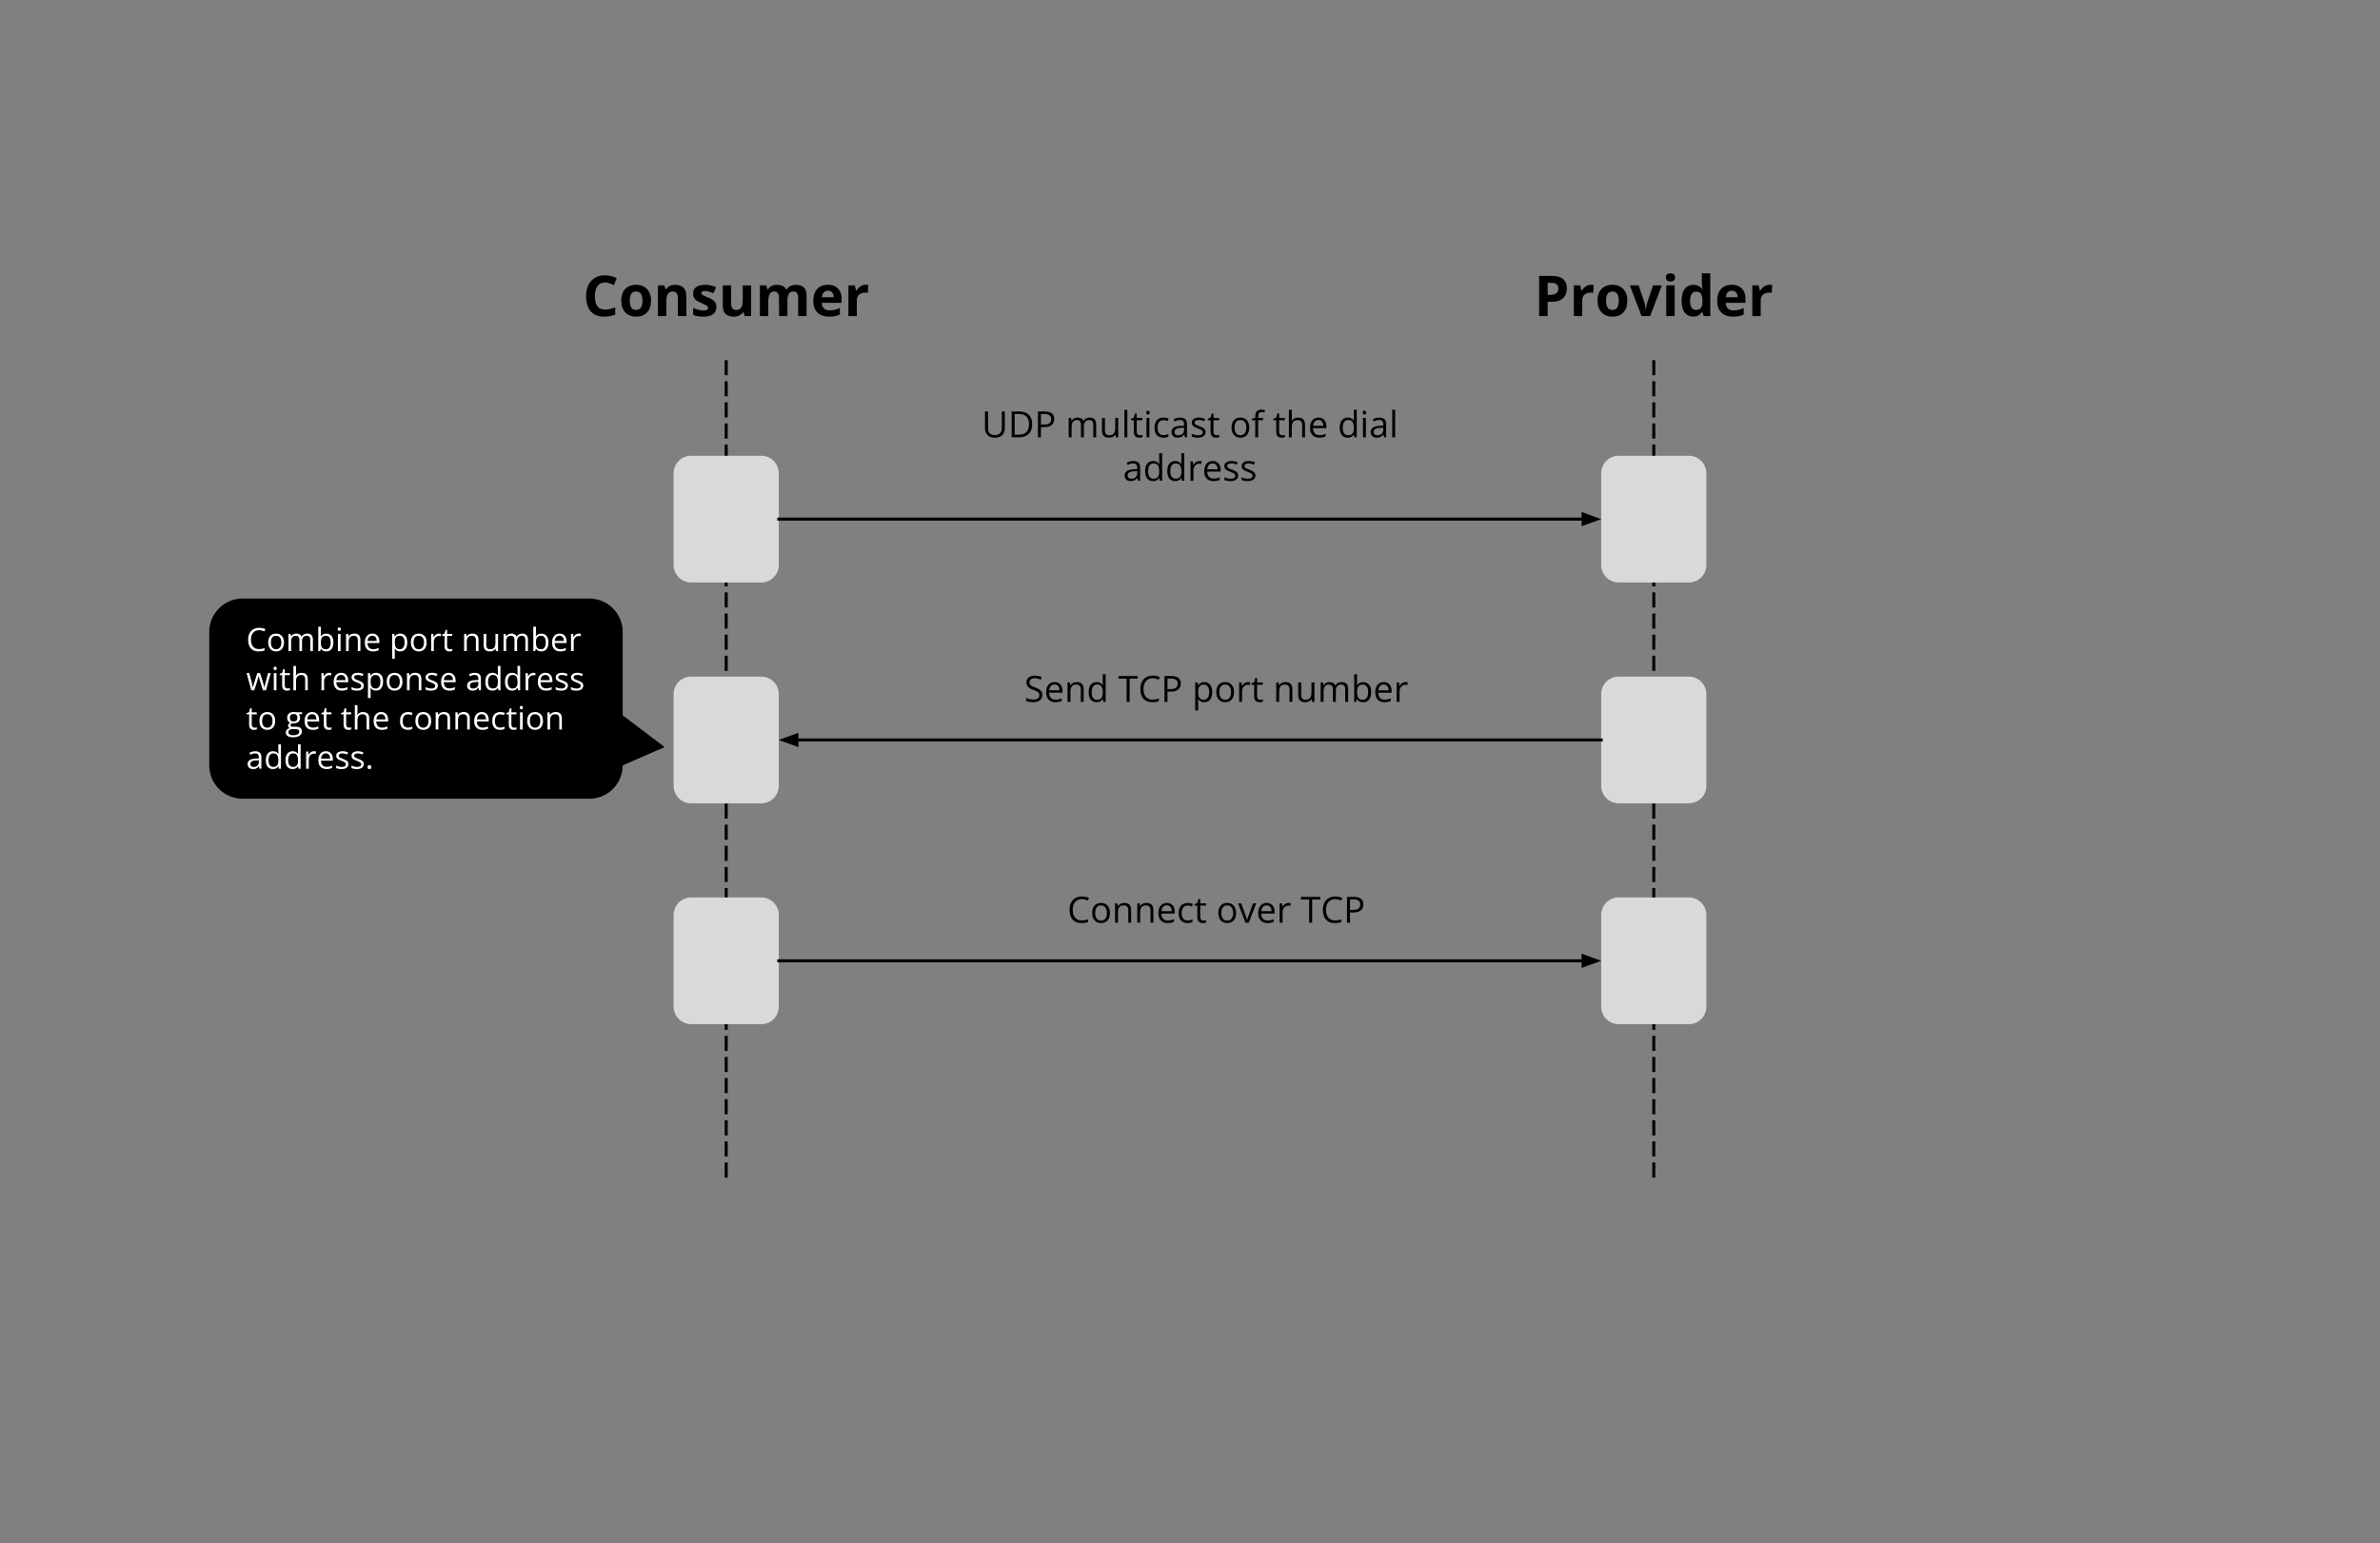 <svg version="1.1" viewBox="0.0 0.0 788.877 511.606" fill="none" stroke="none" stroke-linecap="square" stroke-miterlimit="10" xmlns:xlink="http://www.w3.org/1999/xlink" xmlns="http://www.w3.org/2000/svg"><rect x="0.0" y="0.0" width="788.877" height="511.606" fill="#808080" stroke="none"/><clipPath id="p.0"><path d="m0 0l788.877 0l0 511.606l-788.877 0l0 -511.606z" clip-rule="nonzero"/></clipPath><g clip-path="url(#p.0)"><path fill="#000000" fill-opacity="0.0" d="m0 0l788.877 0l0 511.606l-788.877 0z" fill-rule="evenodd"/><path fill="#000000" fill-opacity="0.0" d="m182.835 77.865l115.748 0l0 42.016l-115.748 0z" fill-rule="evenodd"/><path fill="#000000" d="m200.513 93.629q-0.812 0 -1.438 0.312q-0.609 0.312 -1.047 0.906q-0.422 0.594 -0.641 1.438q-0.219 0.828 -0.219 1.875q0 1.422 0.344 2.422q0.359 0.984 1.094 1.516q0.75 0.516 1.906 0.516q0.812 0 1.625 -0.172q0.828 -0.188 1.781 -0.531l0 2.375q-0.891 0.359 -1.75 0.516q-0.844 0.172 -1.922 0.172q-2.047 0 -3.375 -0.844q-1.328 -0.859 -1.969 -2.391q-0.641 -1.547 -0.641 -3.594q0 -1.516 0.406 -2.766q0.422 -1.266 1.203 -2.172q0.797 -0.922 1.969 -1.422q1.172 -0.516 2.672 -0.516q1.0 0 2.0 0.25q1.0 0.25 1.906 0.688l-0.906 2.297q-0.75 -0.344 -1.516 -0.609q-0.75 -0.266 -1.484 -0.266zm15.279 6.047q0 1.281 -0.344 2.266q-0.344 0.969 -1.0 1.656q-0.641 0.672 -1.562 1.031q-0.922 0.344 -2.062 0.344q-1.078 0 -1.984 -0.344q-0.891 -0.359 -1.547 -1.031q-0.656 -0.688 -1.016 -1.656q-0.359 -0.984 -0.359 -2.266q0 -1.703 0.594 -2.875q0.609 -1.172 1.719 -1.781q1.109 -0.609 2.641 -0.609q1.438 0 2.547 0.609q1.109 0.609 1.734 1.781q0.641 1.172 0.641 2.875zm-7.047 0q0 1.0 0.219 1.688q0.219 0.688 0.672 1.031q0.469 0.344 1.219 0.344q0.734 0 1.188 -0.344q0.469 -0.344 0.688 -1.031q0.219 -0.688 0.219 -1.688q0 -1.016 -0.219 -1.672q-0.219 -0.672 -0.688 -1.016q-0.453 -0.344 -1.203 -0.344q-1.094 0 -1.594 0.766q-0.5 0.75 -0.5 2.266zm15.113 -5.266q1.641 0 2.625 0.891q1.0 0.891 1.0 2.844l0 6.641l-2.781 0l0 -5.953q0 -1.094 -0.406 -1.641q-0.391 -0.562 -1.234 -0.562q-1.266 0 -1.734 0.875q-0.469 0.859 -0.469 2.484l0 4.797l-2.781 0l0 -10.188l2.125 0l0.375 1.312l0.156 0q0.328 -0.531 0.812 -0.859q0.484 -0.328 1.078 -0.484q0.609 -0.156 1.234 -0.156zm13.59 7.344q0 1.047 -0.484 1.766q-0.484 0.703 -1.453 1.078q-0.969 0.375 -2.406 0.375q-1.062 0 -1.828 -0.141q-0.766 -0.141 -1.531 -0.453l0 -2.297q0.828 0.375 1.781 0.625q0.953 0.234 1.672 0.234q0.812 0 1.156 -0.234q0.359 -0.25 0.359 -0.641q0 -0.266 -0.156 -0.469q-0.141 -0.203 -0.609 -0.453q-0.453 -0.266 -1.453 -0.688q-0.953 -0.406 -1.562 -0.812q-0.609 -0.406 -0.906 -0.969q-0.297 -0.562 -0.297 -1.422q0 -1.422 1.094 -2.125q1.094 -0.719 2.938 -0.719q0.953 0 1.812 0.188q0.859 0.188 1.766 0.609l-0.844 2.016q-0.75 -0.328 -1.422 -0.531q-0.672 -0.219 -1.359 -0.219q-0.609 0 -0.922 0.172q-0.312 0.156 -0.312 0.484q0 0.25 0.156 0.453q0.172 0.188 0.625 0.422q0.469 0.219 1.359 0.594q0.859 0.344 1.5 0.734q0.641 0.391 0.984 0.969q0.344 0.562 0.344 1.453zm11.508 -7.156l0 10.188l-2.125 0l-0.375 -1.297l-0.141 0q-0.328 0.516 -0.828 0.844q-0.484 0.328 -1.078 0.484q-0.594 0.156 -1.234 0.156q-1.094 0 -1.906 -0.391q-0.797 -0.391 -1.25 -1.203q-0.453 -0.828 -0.453 -2.141l0 -6.641l2.781 0l0 5.953q0 1.094 0.391 1.656q0.391 0.547 1.25 0.547q0.844 0 1.328 -0.391q0.484 -0.391 0.672 -1.141q0.203 -0.75 0.203 -1.828l0 -4.797l2.766 0zm14.886 -0.188q1.734 0 2.609 0.891q0.891 0.891 0.891 2.844l0 6.641l-2.781 0l0 -5.953q0 -1.094 -0.375 -1.641q-0.375 -0.562 -1.156 -0.562q-1.109 0 -1.578 0.797q-0.453 0.781 -0.453 2.25l0 5.109l-2.781 0l0 -5.953q0 -0.719 -0.172 -1.203q-0.156 -0.5 -0.5 -0.75q-0.328 -0.25 -0.859 -0.25q-0.766 0 -1.219 0.391q-0.438 0.391 -0.625 1.141q-0.188 0.75 -0.188 1.828l0 4.797l-2.781 0l0 -10.188l2.125 0l0.375 1.312l0.156 0q0.312 -0.531 0.781 -0.859q0.469 -0.328 1.031 -0.484q0.562 -0.156 1.141 -0.156q1.125 0 1.906 0.375q0.781 0.359 1.203 1.125l0.234 0q0.469 -0.797 1.297 -1.141q0.828 -0.359 1.719 -0.359zm10.554 0q1.406 0 2.422 0.547q1.031 0.531 1.578 1.562q0.562 1.031 0.562 2.516l0 1.344l-6.562 0q0.047 1.188 0.703 1.859q0.656 0.656 1.828 0.656q0.984 0 1.797 -0.188q0.812 -0.203 1.656 -0.609l0 2.156q-0.75 0.375 -1.578 0.547q-0.828 0.172 -2.0 0.172q-1.531 0 -2.719 -0.562q-1.172 -0.578 -1.844 -1.734q-0.656 -1.156 -0.656 -2.906q0 -1.797 0.594 -2.984q0.609 -1.188 1.688 -1.781q1.094 -0.594 2.531 -0.594zm0.016 1.969q-0.812 0 -1.344 0.531q-0.531 0.516 -0.609 1.625l3.891 0q0 -0.625 -0.219 -1.094q-0.219 -0.484 -0.641 -0.766q-0.422 -0.297 -1.078 -0.297zm12.491 -1.969q0.203 0 0.484 0.031q0.281 0.016 0.453 0.047l-0.203 2.609q-0.141 -0.047 -0.391 -0.062q-0.25 -0.031 -0.438 -0.031q-0.531 0 -1.047 0.141q-0.5 0.141 -0.906 0.453q-0.391 0.297 -0.625 0.797q-0.234 0.484 -0.234 1.203l0 5.188l-2.781 0l0 -10.188l2.109 0l0.406 1.719l0.141 0q0.297 -0.516 0.75 -0.953q0.453 -0.438 1.031 -0.688q0.578 -0.266 1.25 -0.266z" fill-rule="nonzero"/><path fill="#000000" fill-opacity="0.0" d="m490.291 77.865l115.748 0l0 42.016l-115.748 0z" fill-rule="evenodd"/><path fill="#000000" d="m514.431 91.472q2.578 0 3.75 1.109q1.188 1.094 1.188 3.031q0 0.875 -0.266 1.672q-0.266 0.797 -0.859 1.422q-0.594 0.625 -1.594 0.984q-0.984 0.359 -2.438 0.359l-1.219 0l0 4.734l-2.828 0l0 -13.312l4.266 0zm-0.156 2.312l-1.281 0l0 3.953l0.922 0q0.797 0 1.375 -0.203q0.594 -0.219 0.906 -0.656q0.328 -0.453 0.328 -1.156q0 -0.984 -0.547 -1.453q-0.547 -0.484 -1.703 -0.484zm13.074 0.625q0.203 0 0.484 0.031q0.281 0.016 0.453 0.047l-0.203 2.609q-0.141 -0.047 -0.391 -0.062q-0.25 -0.031 -0.438 -0.031q-0.531 0 -1.047 0.141q-0.5 0.141 -0.906 0.453q-0.391 0.297 -0.625 0.797q-0.234 0.484 -0.234 1.203l0 5.188l-2.781 0l0 -10.188l2.109 0l0.406 1.719l0.141 0q0.297 -0.516 0.75 -0.953q0.453 -0.438 1.031 -0.688q0.578 -0.266 1.25 -0.266zm12.05 5.266q0 1.281 -0.344 2.266q-0.344 0.969 -1.0 1.656q-0.641 0.672 -1.562 1.031q-0.922 0.344 -2.062 0.344q-1.078 0 -1.984 -0.344q-0.891 -0.359 -1.547 -1.031q-0.656 -0.688 -1.016 -1.656q-0.359 -0.984 -0.359 -2.266q0 -1.703 0.594 -2.875q0.609 -1.172 1.719 -1.781q1.109 -0.609 2.641 -0.609q1.438 0 2.547 0.609q1.109 0.609 1.734 1.781q0.641 1.172 0.641 2.875zm-7.047 0q0 1.0 0.219 1.688q0.219 0.688 0.672 1.031q0.469 0.344 1.219 0.344q0.734 0 1.188 -0.344q0.469 -0.344 0.688 -1.031q0.219 -0.688 0.219 -1.688q0 -1.016 -0.219 -1.672q-0.219 -0.672 -0.688 -1.016q-0.453 -0.344 -1.203 -0.344q-1.094 0 -1.594 0.766q-0.5 0.75 -0.5 2.266zm11.754 5.109l-3.875 -10.188l2.906 0l1.969 5.812q0.156 0.5 0.25 1.078q0.109 0.562 0.141 1.0l0.078 0q0.016 -0.484 0.125 -1.031q0.109 -0.547 0.281 -1.047l1.953 -5.812l2.906 0l-3.875 10.188l-2.859 0zm10.972 -10.188l0 10.188l-2.781 0l0 -10.188l2.781 0zm-1.391 -3.984q0.625 0 1.062 0.297q0.453 0.281 0.453 1.062q0 0.766 -0.453 1.062q-0.438 0.297 -1.062 0.297q-0.625 0 -1.062 -0.297q-0.438 -0.297 -0.438 -1.062q0 -0.781 0.438 -1.062q0.438 -0.297 1.062 -0.297zm7.537 14.359q-1.703 0 -2.781 -1.328q-1.062 -1.344 -1.062 -3.938q0 -2.609 1.078 -3.953q1.078 -1.344 2.828 -1.344q0.734 0 1.281 0.203q0.562 0.203 0.969 0.547q0.406 0.328 0.688 0.75l0.094 0q-0.062 -0.297 -0.141 -0.859q-0.078 -0.578 -0.078 -1.172l0 -3.266l2.797 0l0 14.172l-2.141 0l-0.531 -1.328l-0.125 0q-0.25 0.422 -0.656 0.766q-0.391 0.344 -0.938 0.547q-0.547 0.203 -1.281 0.203zm0.969 -2.219q1.141 0 1.609 -0.672q0.469 -0.688 0.5 -2.047l0 -0.312q0 -1.484 -0.469 -2.266q-0.453 -0.781 -1.688 -0.781q-0.922 0 -1.438 0.797q-0.516 0.781 -0.516 2.281q0 1.484 0.516 2.25q0.531 0.75 1.484 0.75zm11.806 -8.344q1.406 0 2.422 0.547q1.031 0.531 1.578 1.562q0.562 1.031 0.562 2.516l0 1.344l-6.562 0q0.047 1.188 0.703 1.859q0.656 0.656 1.828 0.656q0.984 0 1.797 -0.188q0.812 -0.203 1.656 -0.609l0 2.156q-0.75 0.375 -1.578 0.547q-0.828 0.172 -2.0 0.172q-1.531 0 -2.719 -0.562q-1.172 -0.578 -1.844 -1.734q-0.656 -1.156 -0.656 -2.906q0 -1.797 0.594 -2.984q0.609 -1.188 1.688 -1.781q1.094 -0.594 2.531 -0.594zm0.016 1.969q-0.812 0 -1.344 0.531q-0.531 0.516 -0.609 1.625l3.891 0q0 -0.625 -0.219 -1.094q-0.219 -0.484 -0.641 -0.766q-0.422 -0.297 -1.078 -0.297zm12.491 -1.969q0.203 0 0.484 0.031q0.281 0.016 0.453 0.047l-0.203 2.609q-0.141 -0.047 -0.391 -0.062q-0.25 -0.031 -0.438 -0.031q-0.531 0 -1.047 0.141q-0.5 0.141 -0.906 0.453q-0.391 0.297 -0.625 0.797q-0.234 0.484 -0.234 1.203l0 5.188l-2.781 0l0 -10.188l2.109 0l0.406 1.719l0.141 0q0.297 -0.516 0.75 -0.953q0.453 -0.438 1.031 -0.688q0.578 -0.266 1.25 -0.266z" fill-rule="nonzero"/><path fill="#000000" fill-opacity="0.0" d="m182.835 391.718l115.748 0l0 42.016l-115.748 0z" fill-rule="evenodd"/><path fill="#000000" fill-opacity="0.0" d="m240.709 119.881l0 271.842" fill-rule="evenodd"/><path stroke="#000000" stroke-width="1.0" stroke-linejoin="round" stroke-linecap="butt" stroke-dasharray="4.0,3.0" d="m240.709 119.881l0 271.842" fill-rule="evenodd"/><path fill="#000000" fill-opacity="0.0" d="m490.291 391.723l115.748 0l0 42.016l-115.748 0z" fill-rule="evenodd"/><path fill="#000000" fill-opacity="0.0" d="m548.165 119.881l0 271.842" fill-rule="evenodd"/><path stroke="#000000" stroke-width="1.0" stroke-linejoin="round" stroke-linecap="butt" stroke-dasharray="4.0,3.0" d="m548.165 119.881l0 271.842" fill-rule="evenodd"/><path fill="#d9d9d9" d="m223.276 156.889l0 0c0 -3.209 2.602 -5.811 5.811 -5.811l23.244 0l0 0c1.541 0 3.019 0.612 4.109 1.702c1.09 1.09 1.702 2.568 1.702 4.109l0 30.393c0 3.209 -2.602 5.811 -5.811 5.811l-23.244 0c-3.209 0 -5.811 -2.602 -5.811 -5.811z" fill-rule="evenodd"/><path fill="#d9d9d9" d="m530.732 156.889l0 0c0 -3.209 2.602 -5.811 5.811 -5.811l23.244 0l0 0c1.541 0 3.019 0.612 4.109 1.702c1.09 1.09 1.702 2.568 1.702 4.109l0 30.393c0 3.209 -2.602 5.811 -5.811 5.811l-23.244 0c-3.209 0 -5.811 -2.602 -5.811 -5.811z" fill-rule="evenodd"/><path fill="#000000" fill-opacity="0.0" d="m258.142 172.085l272.598 0" fill-rule="evenodd"/><path stroke="#000000" stroke-width="1.0" stroke-linejoin="round" stroke-linecap="butt" d="m258.142 172.085l266.598 0" fill-rule="evenodd"/><path fill="#000000" stroke="#000000" stroke-width="1.0" stroke-linecap="butt" d="m524.74 173.737l4.538 -1.652l-4.538 -1.652z" fill-rule="evenodd"/><path fill="#000000" fill-opacity="0.0" d="m299.888 123.613l189.102 0l0 48.472l-189.102 0z" fill-rule="evenodd"/><path fill="#000000" d="m333.066 136.407l0 5.531q0 0.922 -0.375 1.625q-0.359 0.703 -1.109 1.125q-0.734 0.406 -1.844 0.406q-1.578 0 -2.422 -0.859q-0.828 -0.875 -0.828 -2.312l0 -5.516l1.016 0l0 5.547q0 1.094 0.562 1.688q0.578 0.578 1.734 0.578q0.781 0 1.281 -0.281q0.5 -0.281 0.734 -0.797q0.25 -0.516 0.25 -1.188l0 -5.547l1.0 0zm9.061 4.203q0 1.438 -0.531 2.406q-0.516 0.969 -1.516 1.469q-1.0 0.484 -2.422 0.484l-2.328 0l0 -8.562l2.578 0q1.312 0 2.25 0.484q0.953 0.469 1.453 1.406q0.516 0.922 0.516 2.312zm-1.047 0.031q0 -1.156 -0.391 -1.906q-0.375 -0.75 -1.125 -1.109q-0.734 -0.375 -1.797 -0.375l-1.438 0l0 6.859l1.203 0q1.781 0 2.656 -0.875q0.891 -0.875 0.891 -2.594zm5.191 -4.234q1.656 0 2.422 0.656q0.766 0.641 0.766 1.844q0 0.547 -0.188 1.031q-0.172 0.484 -0.578 0.859q-0.391 0.375 -1.031 0.594q-0.641 0.203 -1.578 0.203l-1.047 0l0 3.375l-1.0 0l0 -8.562l2.234 0zm-0.094 0.844l-1.141 0l0 3.5l0.922 0q0.828 0 1.375 -0.172q0.547 -0.188 0.812 -0.578q0.281 -0.406 0.281 -1.062q0 -0.844 -0.547 -1.266q-0.531 -0.422 -1.703 -0.422zm15.023 1.172q1.062 0 1.594 0.562q0.547 0.547 0.547 1.781l0 4.203l-0.969 0l0 -4.156q0 -0.781 -0.344 -1.172q-0.328 -0.391 -0.984 -0.391q-0.938 0 -1.359 0.547q-0.422 0.531 -0.422 1.578l0 3.594l-0.969 0l0 -4.156q0 -0.531 -0.156 -0.875q-0.141 -0.344 -0.438 -0.516q-0.297 -0.172 -0.75 -0.172q-0.625 0 -1.016 0.266q-0.391 0.266 -0.562 0.781q-0.172 0.516 -0.172 1.266l0 3.406l-0.969 0l0 -6.422l0.781 0l0.141 0.906l0.062 0q0.188 -0.328 0.484 -0.562q0.297 -0.234 0.656 -0.344q0.359 -0.125 0.766 -0.125q0.734 0 1.234 0.281q0.5 0.266 0.719 0.828l0.047 0q0.312 -0.562 0.859 -0.828q0.562 -0.281 1.219 -0.281zm9.438 0.125l0 6.422l-0.797 0l-0.141 -0.906l-0.047 0q-0.203 0.344 -0.531 0.578q-0.312 0.219 -0.703 0.328q-0.391 0.125 -0.844 0.125q-0.75 0 -1.266 -0.25q-0.516 -0.25 -0.781 -0.766q-0.266 -0.516 -0.266 -1.328l0 -4.203l0.984 0l0 4.141q0 0.797 0.359 1.203q0.375 0.391 1.109 0.391q0.719 0 1.141 -0.266q0.422 -0.281 0.609 -0.797q0.188 -0.531 0.188 -1.297l0 -3.375l0.984 0zm3.031 6.422l-0.969 0l0 -9.125l0.969 0l0 9.125zm4.123 -0.688q0.25 0 0.5 -0.031q0.25 -0.047 0.406 -0.109l0 0.766q-0.172 0.078 -0.469 0.125q-0.297 0.062 -0.594 0.062q-0.5 0 -0.922 -0.172q-0.422 -0.188 -0.672 -0.609q-0.234 -0.438 -0.234 -1.203l0 -3.797l-0.922 0l0 -0.484l0.922 -0.375l0.391 -1.391l0.578 0l0 1.484l1.891 0l0 0.766l-1.891 0l0 3.781q0 0.594 0.281 0.891q0.281 0.297 0.734 0.297zm3.184 -5.734l0 6.422l-0.969 0l0 -6.422l0.969 0zm-0.469 -2.406q0.234 0 0.406 0.156q0.172 0.156 0.172 0.484q0 0.328 -0.172 0.484q-0.172 0.156 -0.406 0.156q-0.266 0 -0.438 -0.156q-0.156 -0.156 -0.156 -0.484q0 -0.328 0.156 -0.484q0.172 -0.156 0.438 -0.156zm5.092 8.953q-0.859 0 -1.531 -0.359q-0.656 -0.359 -1.031 -1.094q-0.359 -0.734 -0.359 -1.844q0 -1.172 0.391 -1.906q0.391 -0.75 1.062 -1.109q0.688 -0.359 1.562 -0.359q0.484 0 0.922 0.109q0.453 0.094 0.75 0.234l-0.297 0.812q-0.297 -0.109 -0.688 -0.203q-0.375 -0.094 -0.703 -0.094q-0.672 0 -1.125 0.297q-0.438 0.281 -0.656 0.844q-0.219 0.547 -0.219 1.359q0 0.781 0.219 1.328q0.219 0.547 0.641 0.844q0.422 0.281 1.062 0.281q0.516 0 0.922 -0.094q0.406 -0.109 0.734 -0.266l0 0.875q-0.312 0.156 -0.719 0.25q-0.391 0.094 -0.938 0.094zm5.576 -6.656q1.156 0 1.703 0.516q0.562 0.516 0.562 1.656l0 4.359l-0.703 0l-0.188 -0.953l-0.047 0q-0.266 0.359 -0.562 0.594q-0.297 0.234 -0.688 0.359q-0.375 0.125 -0.938 0.125q-0.578 0 -1.031 -0.203q-0.453 -0.219 -0.719 -0.625q-0.266 -0.422 -0.266 -1.062q0 -0.953 0.766 -1.469q0.766 -0.516 2.328 -0.562l1.094 -0.047l0 -0.406q0 -0.828 -0.359 -1.156q-0.344 -0.344 -1.0 -0.344q-0.5 0 -0.969 0.156q-0.453 0.141 -0.859 0.344l-0.297 -0.734q0.438 -0.234 1.0 -0.391q0.562 -0.156 1.172 -0.156zm1.312 3.359l-0.984 0.047q-1.203 0.047 -1.703 0.391q-0.484 0.344 -0.484 0.984q0 0.547 0.328 0.812q0.344 0.266 0.891 0.266q0.859 0 1.406 -0.469q0.547 -0.484 0.547 -1.438l0 -0.594zm7.121 1.406q0 0.625 -0.312 1.047q-0.312 0.406 -0.891 0.625q-0.562 0.219 -1.359 0.219q-0.672 0 -1.172 -0.109q-0.484 -0.109 -0.844 -0.297l0 -0.906q0.391 0.203 0.938 0.359q0.547 0.156 1.109 0.156q0.828 0 1.203 -0.266q0.375 -0.281 0.375 -0.734q0 -0.266 -0.156 -0.469q-0.141 -0.203 -0.5 -0.391q-0.344 -0.188 -0.969 -0.422q-0.609 -0.234 -1.062 -0.469q-0.438 -0.234 -0.688 -0.562q-0.25 -0.328 -0.25 -0.875q0 -0.812 0.656 -1.25q0.672 -0.438 1.734 -0.438q0.594 0 1.094 0.125q0.5 0.109 0.953 0.297l-0.328 0.781q-0.406 -0.172 -0.859 -0.281q-0.453 -0.125 -0.922 -0.125q-0.672 0 -1.031 0.234q-0.359 0.219 -0.359 0.609q0 0.297 0.156 0.5q0.172 0.188 0.547 0.359q0.375 0.156 0.969 0.391q0.609 0.219 1.047 0.469q0.438 0.234 0.672 0.578q0.25 0.328 0.25 0.844zm3.625 1.078q0.25 0 0.5 -0.031q0.25 -0.047 0.406 -0.109l0 0.766q-0.172 0.078 -0.469 0.125q-0.297 0.062 -0.594 0.062q-0.5 0 -0.922 -0.172q-0.422 -0.188 -0.672 -0.609q-0.234 -0.438 -0.234 -1.203l0 -3.797l-0.922 0l0 -0.484l0.922 -0.375l0.391 -1.391l0.578 0l0 1.484l1.891 0l0 0.766l-1.891 0l0 3.781q0 0.594 0.281 0.891q0.281 0.297 0.734 0.297zm10.863 -2.531q0 0.781 -0.203 1.406q-0.203 0.625 -0.594 1.062q-0.391 0.422 -0.938 0.656q-0.547 0.219 -1.234 0.219q-0.641 0 -1.188 -0.219q-0.531 -0.234 -0.922 -0.656q-0.391 -0.438 -0.609 -1.062q-0.203 -0.625 -0.203 -1.406q0 -1.062 0.359 -1.797q0.359 -0.75 1.016 -1.141q0.672 -0.391 1.594 -0.391q0.875 0 1.531 0.406q0.656 0.391 1.016 1.141q0.375 0.734 0.375 1.781zm-4.891 0q0 0.766 0.203 1.344q0.219 0.562 0.641 0.875q0.422 0.312 1.094 0.312q0.672 0 1.094 -0.312q0.438 -0.312 0.641 -0.875q0.219 -0.578 0.219 -1.344q0 -0.766 -0.219 -1.328q-0.203 -0.562 -0.625 -0.859q-0.422 -0.312 -1.109 -0.312q-1.0 0 -1.469 0.672q-0.469 0.656 -0.469 1.828zm9.438 -2.438l-1.609 0l0 5.656l-0.969 0l0 -5.656l-1.141 0l0 -0.469l1.141 -0.328l0 -0.422q0 -0.812 0.234 -1.312q0.25 -0.516 0.703 -0.75q0.453 -0.25 1.109 -0.25q0.375 0 0.672 0.078q0.312 0.062 0.547 0.141l-0.25 0.766q-0.203 -0.062 -0.453 -0.109q-0.234 -0.062 -0.5 -0.062q-0.562 0 -0.828 0.359q-0.266 0.359 -0.266 1.125l0 0.469l1.609 0l0 0.766zm6.357 4.969q0.25 0 0.5 -0.031q0.25 -0.047 0.406 -0.109l0 0.766q-0.172 0.078 -0.469 0.125q-0.297 0.062 -0.594 0.062q-0.5 0 -0.922 -0.172q-0.422 -0.188 -0.672 -0.609q-0.234 -0.438 -0.234 -1.203l0 -3.797l-0.922 0l0 -0.484l0.922 -0.375l0.391 -1.391l0.578 0l0 1.484l1.891 0l0 0.766l-1.891 0l0 3.781q0 0.594 0.281 0.891q0.281 0.297 0.734 0.297zm3.184 -8.438l0 2.734q0 0.234 -0.016 0.469q-0.016 0.234 -0.031 0.438l0.062 0q0.188 -0.344 0.5 -0.562q0.312 -0.234 0.703 -0.359q0.391 -0.125 0.828 -0.125q0.781 0 1.297 0.25q0.516 0.25 0.766 0.766q0.266 0.516 0.266 1.328l0 4.188l-0.953 0l0 -4.125q0 -0.797 -0.375 -1.188q-0.359 -0.406 -1.109 -0.406q-0.719 0 -1.141 0.281q-0.422 0.266 -0.609 0.797q-0.188 0.516 -0.188 1.281l0 3.359l-0.969 0l0 -9.125l0.969 0zm8.859 2.578q0.812 0 1.391 0.375q0.594 0.359 0.906 1.016q0.312 0.656 0.312 1.516l0 0.609l-4.438 0q0.016 1.125 0.562 1.719q0.547 0.594 1.547 0.594q0.609 0 1.078 -0.109q0.469 -0.109 0.969 -0.328l0 0.859q-0.484 0.219 -0.969 0.312q-0.469 0.109 -1.125 0.109q-0.922 0 -1.609 -0.375q-0.688 -0.391 -1.078 -1.125q-0.375 -0.734 -0.375 -1.797q0 -1.031 0.344 -1.781q0.344 -0.766 0.984 -1.172q0.641 -0.422 1.5 -0.422zm-0.016 0.797q-0.781 0 -1.25 0.516q-0.453 0.516 -0.547 1.422l3.406 0q0 -0.578 -0.188 -1.0q-0.172 -0.438 -0.531 -0.688q-0.344 -0.25 -0.891 -0.25zm9.684 5.875q-1.219 0 -1.938 -0.828q-0.703 -0.844 -0.703 -2.484q0 -1.656 0.719 -2.5q0.734 -0.859 1.938 -0.859q0.516 0 0.891 0.141q0.375 0.141 0.656 0.375q0.281 0.219 0.469 0.5l0.062 0q-0.016 -0.188 -0.047 -0.5q-0.016 -0.312 -0.016 -0.516l0 -2.578l0.969 0l0 9.125l-0.781 0l-0.156 -0.922l-0.031 0q-0.188 0.297 -0.469 0.531q-0.281 0.234 -0.672 0.375q-0.375 0.141 -0.891 0.141zm0.156 -0.812q1.031 0 1.453 -0.578q0.422 -0.594 0.422 -1.75l0 -0.172q0 -1.234 -0.406 -1.891q-0.406 -0.656 -1.469 -0.656q-0.906 0 -1.359 0.688q-0.438 0.688 -0.438 1.875q0 1.188 0.438 1.844q0.453 0.641 1.359 0.641zm5.873 -5.734l0 6.422l-0.969 0l0 -6.422l0.969 0zm-0.469 -2.406q0.234 0 0.406 0.156q0.172 0.156 0.172 0.484q0 0.328 -0.172 0.484q-0.172 0.156 -0.406 0.156q-0.266 0 -0.438 -0.156q-0.156 -0.156 -0.156 -0.484q0 -0.328 0.156 -0.484q0.172 -0.156 0.438 -0.156zm4.92 2.297q1.156 0 1.703 0.516q0.562 0.516 0.562 1.656l0 4.359l-0.703 0l-0.188 -0.953l-0.047 0q-0.266 0.359 -0.562 0.594q-0.297 0.234 -0.688 0.359q-0.375 0.125 -0.938 0.125q-0.578 0 -1.031 -0.203q-0.453 -0.219 -0.719 -0.625q-0.266 -0.422 -0.266 -1.062q0 -0.953 0.766 -1.469q0.766 -0.516 2.328 -0.562l1.094 -0.047l0 -0.406q0 -0.828 -0.359 -1.156q-0.344 -0.344 -1.0 -0.344q-0.5 0 -0.969 0.156q-0.453 0.141 -0.859 0.344l-0.297 -0.734q0.438 -0.234 1.0 -0.391q0.562 -0.156 1.172 -0.156zm1.312 3.359l-0.984 0.047q-1.203 0.047 -1.703 0.391q-0.484 0.344 -0.484 0.984q0 0.547 0.328 0.812q0.344 0.266 0.891 0.266q0.859 0 1.406 -0.469q0.547 -0.484 0.547 -1.438l0 -0.594zm3.934 3.172l-0.969 0l0 -9.125l0.969 0l0 9.125z" fill-rule="nonzero"/><path fill="#000000" d="m375.645 152.838q1.156 0 1.703 0.516q0.562 0.516 0.562 1.656l0 4.359l-0.703 0l-0.188 -0.953l-0.047 0q-0.266 0.359 -0.562 0.594q-0.297 0.234 -0.688 0.359q-0.375 0.125 -0.938 0.125q-0.578 0 -1.031 -0.203q-0.453 -0.219 -0.719 -0.625q-0.266 -0.422 -0.266 -1.062q0 -0.953 0.766 -1.469q0.766 -0.516 2.328 -0.562l1.094 -0.047l0 -0.406q0 -0.828 -0.359 -1.156q-0.344 -0.344 -1.0 -0.344q-0.5 0 -0.969 0.156q-0.453 0.141 -0.859 0.344l-0.297 -0.734q0.438 -0.234 1.0 -0.391q0.562 -0.156 1.172 -0.156zm1.312 3.359l-0.984 0.047q-1.203 0.047 -1.703 0.391q-0.484 0.344 -0.484 0.984q0 0.547 0.328 0.812q0.344 0.266 0.891 0.266q0.859 0 1.406 -0.469q0.547 -0.484 0.547 -1.438l0 -0.594zm5.246 3.297q-1.219 0 -1.938 -0.828q-0.703 -0.844 -0.703 -2.484q0 -1.656 0.719 -2.5q0.734 -0.859 1.938 -0.859q0.516 0 0.891 0.141q0.375 0.141 0.656 0.375q0.281 0.219 0.469 0.5l0.062 0q-0.016 -0.188 -0.047 -0.5q-0.016 -0.312 -0.016 -0.516l0 -2.578l0.969 0l0 9.125l-0.781 0l-0.156 -0.922l-0.031 0q-0.188 0.297 -0.469 0.531q-0.281 0.234 -0.672 0.375q-0.375 0.141 -0.891 0.141zm0.156 -0.812q1.031 0 1.453 -0.578q0.422 -0.594 0.422 -1.75l0 -0.172q0 -1.234 -0.406 -1.891q-0.406 -0.656 -1.469 -0.656q-0.906 0 -1.359 0.688q-0.438 0.688 -0.438 1.875q0 1.188 0.438 1.844q0.453 0.641 1.359 0.641zm7.186 0.812q-1.219 0 -1.938 -0.828q-0.703 -0.844 -0.703 -2.484q0 -1.656 0.719 -2.5q0.734 -0.859 1.938 -0.859q0.516 0 0.891 0.141q0.375 0.141 0.656 0.375q0.281 0.219 0.469 0.5l0.062 0q-0.016 -0.188 -0.047 -0.5q-0.016 -0.312 -0.016 -0.516l0 -2.578l0.969 0l0 9.125l-0.781 0l-0.156 -0.922l-0.031 0q-0.188 0.297 -0.469 0.531q-0.281 0.234 -0.672 0.375q-0.375 0.141 -0.891 0.141zm0.156 -0.812q1.031 0 1.453 -0.578q0.422 -0.594 0.422 -1.75l0 -0.172q0 -1.234 -0.406 -1.891q-0.406 -0.656 -1.469 -0.656q-0.906 0 -1.359 0.688q-0.438 0.688 -0.438 1.875q0 1.188 0.438 1.844q0.453 0.641 1.359 0.641zm7.811 -5.859q0.203 0 0.406 0.031q0.219 0.016 0.375 0.047l-0.125 0.906q-0.156 -0.047 -0.344 -0.062q-0.188 -0.031 -0.359 -0.031q-0.391 0 -0.734 0.156q-0.344 0.156 -0.609 0.453q-0.25 0.281 -0.406 0.703q-0.141 0.406 -0.141 0.891l0 3.453l-0.969 0l0 -6.422l0.797 0l0.109 1.188l0.047 0q0.203 -0.359 0.484 -0.656q0.281 -0.297 0.641 -0.469q0.375 -0.188 0.828 -0.188zm4.467 0q0.812 0 1.391 0.375q0.594 0.359 0.906 1.016q0.312 0.656 0.312 1.516l0 0.609l-4.438 0q0.016 1.125 0.562 1.719q0.547 0.594 1.547 0.594q0.609 0 1.078 -0.109q0.469 -0.109 0.969 -0.328l0 0.859q-0.484 0.219 -0.969 0.312q-0.469 0.109 -1.125 0.109q-0.922 0 -1.609 -0.375q-0.688 -0.391 -1.078 -1.125q-0.375 -0.734 -0.375 -1.797q0 -1.031 0.344 -1.781q0.344 -0.766 0.984 -1.172q0.641 -0.422 1.5 -0.422zm-0.016 0.797q-0.781 0 -1.25 0.516q-0.453 0.516 -0.547 1.422l3.406 0q0 -0.578 -0.188 -1.0q-0.172 -0.438 -0.531 -0.688q-0.344 -0.25 -0.891 -0.25zm8.441 3.984q0 0.625 -0.312 1.047q-0.312 0.406 -0.891 0.625q-0.562 0.219 -1.359 0.219q-0.672 0 -1.172 -0.109q-0.484 -0.109 -0.844 -0.297l0 -0.906q0.391 0.203 0.938 0.359q0.547 0.156 1.109 0.156q0.828 0 1.203 -0.266q0.375 -0.281 0.375 -0.734q0 -0.266 -0.156 -0.469q-0.141 -0.203 -0.5 -0.391q-0.344 -0.188 -0.969 -0.422q-0.609 -0.234 -1.062 -0.469q-0.438 -0.234 -0.688 -0.562q-0.25 -0.328 -0.25 -0.875q0 -0.812 0.656 -1.25q0.672 -0.438 1.734 -0.438q0.594 0 1.094 0.125q0.5 0.109 0.953 0.297l-0.328 0.781q-0.406 -0.172 -0.859 -0.281q-0.453 -0.125 -0.922 -0.125q-0.672 0 -1.031 0.234q-0.359 0.219 -0.359 0.609q0 0.297 0.156 0.5q0.172 0.188 0.547 0.359q0.375 0.156 0.969 0.391q0.609 0.219 1.047 0.469q0.438 0.234 0.672 0.578q0.25 0.328 0.25 0.844zm5.719 0q0 0.625 -0.312 1.047q-0.312 0.406 -0.891 0.625q-0.562 0.219 -1.359 0.219q-0.672 0 -1.172 -0.109q-0.484 -0.109 -0.844 -0.297l0 -0.906q0.391 0.203 0.938 0.359q0.547 0.156 1.109 0.156q0.828 0 1.203 -0.266q0.375 -0.281 0.375 -0.734q0 -0.266 -0.156 -0.469q-0.141 -0.203 -0.5 -0.391q-0.344 -0.188 -0.969 -0.422q-0.609 -0.234 -1.062 -0.469q-0.438 -0.234 -0.688 -0.562q-0.25 -0.328 -0.25 -0.875q0 -0.812 0.656 -1.25q0.672 -0.438 1.734 -0.438q0.594 0 1.094 0.125q0.5 0.109 0.953 0.297l-0.328 0.781q-0.406 -0.172 -0.859 -0.281q-0.453 -0.125 -0.922 -0.125q-0.672 0 -1.031 0.234q-0.359 0.219 -0.359 0.609q0 0.297 0.156 0.5q0.172 0.188 0.547 0.359q0.375 0.156 0.969 0.391q0.609 0.219 1.047 0.469q0.438 0.234 0.672 0.578q0.25 0.328 0.25 0.844z" fill-rule="nonzero"/><path fill="#d9d9d9" d="m530.732 230.101l0 0c0 -3.209 2.602 -5.811 5.811 -5.811l23.244 0l0 0c1.541 0 3.019 0.612 4.109 1.702c1.09 1.09 1.702 2.568 1.702 4.109l0 30.393c0 3.209 -2.602 5.811 -5.811 5.811l-23.244 0c-3.209 0 -5.811 -2.602 -5.811 -5.811z" fill-rule="evenodd"/><path fill="#d9d9d9" d="m223.276 303.312l0 0c0 -3.209 2.602 -5.811 5.811 -5.811l23.244 0l0 0c1.541 0 3.019 0.612 4.109 1.702c1.09 1.09 1.702 2.568 1.702 4.109l0 30.393c0 3.209 -2.602 5.811 -5.811 5.811l-23.244 0c-3.209 0 -5.811 -2.602 -5.811 -5.811z" fill-rule="evenodd"/><path fill="#d9d9d9" d="m530.732 303.314l0 0c0 -3.209 2.602 -5.811 5.811 -5.811l23.244 0l0 0c1.541 0 3.019 0.612 4.109 1.702c1.09 1.09 1.702 2.568 1.702 4.109l0 30.393c0 3.209 -2.602 5.811 -5.811 5.811l-23.244 0c-3.209 0 -5.811 -2.602 -5.811 -5.811z" fill-rule="evenodd"/><path fill="#000000" fill-opacity="0.0" d="m530.732 318.51l-272.598 0" fill-rule="evenodd"/><path stroke="#000000" stroke-width="1.0" stroke-linejoin="round" stroke-linecap="butt" d="m524.732 318.51l-266.598 0" fill-rule="evenodd"/><path fill="#000000" stroke="#000000" stroke-width="1.0" stroke-linecap="butt" d="m524.732 320.162l4.538 -1.652l-4.538 -1.652z" fill-rule="evenodd"/><path fill="#000000" fill-opacity="0.0" d="m330.382 284.591l145.543 0l0 33.921l-145.543 0z" fill-rule="evenodd"/><path fill="#000000" d="m358.613 298.059q-0.703 0 -1.266 0.25q-0.562 0.234 -0.969 0.703q-0.391 0.453 -0.609 1.109q-0.203 0.641 -0.203 1.453q0 1.078 0.328 1.875q0.344 0.797 1.016 1.234q0.672 0.438 1.688 0.438q0.562 0 1.062 -0.094q0.516 -0.109 1.0 -0.25l0 0.859q-0.469 0.188 -0.984 0.266q-0.516 0.094 -1.219 0.094q-1.312 0 -2.188 -0.547q-0.875 -0.547 -1.312 -1.531q-0.438 -1.0 -0.438 -2.344q0 -0.969 0.266 -1.766q0.281 -0.812 0.797 -1.391q0.531 -0.594 1.297 -0.906q0.766 -0.328 1.75 -0.328q0.656 0 1.25 0.125q0.609 0.125 1.094 0.375l-0.391 0.844q-0.422 -0.188 -0.906 -0.328q-0.484 -0.141 -1.062 -0.141zm9.293 4.594q0 0.781 -0.203 1.406q-0.203 0.625 -0.594 1.062q-0.391 0.422 -0.938 0.656q-0.547 0.219 -1.234 0.219q-0.641 0 -1.188 -0.219q-0.531 -0.234 -0.922 -0.656q-0.391 -0.438 -0.609 -1.062q-0.203 -0.625 -0.203 -1.406q0 -1.062 0.359 -1.797q0.359 -0.75 1.016 -1.141q0.672 -0.391 1.594 -0.391q0.875 0 1.531 0.406q0.656 0.391 1.016 1.141q0.375 0.734 0.375 1.781zm-4.891 0q0 0.766 0.203 1.344q0.219 0.562 0.641 0.875q0.422 0.312 1.094 0.312q0.672 0 1.094 -0.312q0.438 -0.312 0.641 -0.875q0.219 -0.578 0.219 -1.344q0 -0.766 -0.219 -1.328q-0.203 -0.562 -0.625 -0.859q-0.422 -0.312 -1.109 -0.312q-1.0 0 -1.469 0.672q-0.469 0.656 -0.469 1.828zm9.609 -3.328q1.141 0 1.719 0.562q0.594 0.562 0.594 1.797l0 4.188l-0.953 0l0 -4.125q0 -0.797 -0.375 -1.188q-0.359 -0.406 -1.109 -0.406q-1.078 0 -1.516 0.609q-0.422 0.594 -0.422 1.75l0 3.359l-0.969 0l0 -6.422l0.781 0l0.141 0.922l0.062 0q0.203 -0.344 0.516 -0.562q0.312 -0.234 0.703 -0.359q0.406 -0.125 0.828 -0.125zm7.359 0q1.141 0 1.719 0.562q0.594 0.562 0.594 1.797l0 4.188l-0.953 0l0 -4.125q0 -0.797 -0.375 -1.188q-0.359 -0.406 -1.109 -0.406q-1.078 0 -1.516 0.609q-0.422 0.594 -0.422 1.75l0 3.359l-0.969 0l0 -6.422l0.781 0l0.141 0.922l0.062 0q0.203 -0.344 0.516 -0.562q0.312 -0.234 0.703 -0.359q0.406 -0.125 0.828 -0.125zm6.797 0q0.812 0 1.391 0.375q0.594 0.359 0.906 1.016q0.312 0.656 0.312 1.516l0 0.609l-4.438 0q0.016 1.125 0.562 1.719q0.547 0.594 1.547 0.594q0.609 0 1.078 -0.109q0.469 -0.109 0.969 -0.328l0 0.859q-0.484 0.219 -0.969 0.312q-0.469 0.109 -1.125 0.109q-0.922 0 -1.609 -0.375q-0.688 -0.391 -1.078 -1.125q-0.375 -0.734 -0.375 -1.797q0 -1.031 0.344 -1.781q0.344 -0.766 0.984 -1.172q0.641 -0.422 1.5 -0.422zm-0.016 0.797q-0.781 0 -1.25 0.516q-0.453 0.516 -0.547 1.422l3.406 0q0 -0.578 -0.188 -1.0q-0.172 -0.438 -0.531 -0.688q-0.344 -0.25 -0.891 -0.25zm6.848 5.875q-0.859 0 -1.531 -0.359q-0.656 -0.359 -1.031 -1.094q-0.359 -0.734 -0.359 -1.844q0 -1.172 0.391 -1.906q0.391 -0.75 1.062 -1.109q0.688 -0.359 1.562 -0.359q0.484 0 0.922 0.109q0.453 0.094 0.75 0.234l-0.297 0.812q-0.297 -0.109 -0.688 -0.203q-0.375 -0.094 -0.703 -0.094q-0.672 0 -1.125 0.297q-0.438 0.281 -0.656 0.844q-0.219 0.547 -0.219 1.359q0 0.781 0.219 1.328q0.219 0.547 0.641 0.844q0.422 0.281 1.062 0.281q0.516 0 0.922 -0.094q0.406 -0.109 0.734 -0.266l0 0.875q-0.312 0.156 -0.719 0.25q-0.391 0.094 -0.938 0.094zm5.248 -0.812q0.25 0 0.5 -0.031q0.25 -0.047 0.406 -0.109l0 0.766q-0.172 0.078 -0.469 0.125q-0.297 0.062 -0.594 0.062q-0.5 0 -0.922 -0.172q-0.422 -0.188 -0.672 -0.609q-0.234 -0.438 -0.234 -1.203l0 -3.797l-0.922 0l0 -0.484l0.922 -0.375l0.391 -1.391l0.578 0l0 1.484l1.891 0l0 0.766l-1.891 0l0 3.781q0 0.594 0.281 0.891q0.281 0.297 0.734 0.297zm10.863 -2.531q0 0.781 -0.203 1.406q-0.203 0.625 -0.594 1.062q-0.391 0.422 -0.938 0.656q-0.547 0.219 -1.234 0.219q-0.641 0 -1.188 -0.219q-0.531 -0.234 -0.922 -0.656q-0.391 -0.438 -0.609 -1.062q-0.203 -0.625 -0.203 -1.406q0 -1.062 0.359 -1.797q0.359 -0.75 1.016 -1.141q0.672 -0.391 1.594 -0.391q0.875 0 1.531 0.406q0.656 0.391 1.016 1.141q0.375 0.734 0.375 1.781zm-4.891 0q0 0.766 0.203 1.344q0.219 0.562 0.641 0.875q0.422 0.312 1.094 0.312q0.672 0 1.094 -0.312q0.438 -0.312 0.641 -0.875q0.219 -0.578 0.219 -1.344q0 -0.766 -0.219 -1.328q-0.203 -0.562 -0.625 -0.859q-0.422 -0.312 -1.109 -0.312q-1.0 0 -1.469 0.672q-0.469 0.656 -0.469 1.828zm7.984 3.219l-2.438 -6.422l1.047 0l1.406 3.891q0.156 0.391 0.297 0.875q0.156 0.484 0.219 0.766l0.031 0q0.078 -0.281 0.234 -0.766q0.172 -0.484 0.312 -0.875l1.406 -3.891l1.047 0l-2.453 6.422l-1.109 0zm7.057 -6.547q0.812 0 1.391 0.375q0.594 0.359 0.906 1.016q0.312 0.656 0.312 1.516l0 0.609l-4.438 0q0.016 1.125 0.562 1.719q0.547 0.594 1.547 0.594q0.609 0 1.078 -0.109q0.469 -0.109 0.969 -0.328l0 0.859q-0.484 0.219 -0.969 0.312q-0.469 0.109 -1.125 0.109q-0.922 0 -1.609 -0.375q-0.688 -0.391 -1.078 -1.125q-0.375 -0.734 -0.375 -1.797q0 -1.031 0.344 -1.781q0.344 -0.766 0.984 -1.172q0.641 -0.422 1.5 -0.422zm-0.016 0.797q-0.781 0 -1.25 0.516q-0.453 0.516 -0.547 1.422l3.406 0q0 -0.578 -0.188 -1.0q-0.172 -0.438 -0.531 -0.688q-0.344 -0.25 -0.891 -0.25zm7.191 -0.797q0.203 0 0.406 0.031q0.219 0.016 0.375 0.047l-0.125 0.906q-0.156 -0.047 -0.344 -0.062q-0.188 -0.031 -0.359 -0.031q-0.391 0 -0.734 0.156q-0.344 0.156 -0.609 0.453q-0.25 0.281 -0.406 0.703q-0.141 0.406 -0.141 0.891l0 3.453l-0.969 0l0 -6.422l0.797 0l0.109 1.188l0.047 0q0.203 -0.359 0.484 -0.656q0.281 -0.297 0.641 -0.469q0.375 -0.188 0.828 -0.188zm7.881 6.547l-1.0 0l0 -7.688l-2.688 0l0 -0.875l6.375 0l0 0.875l-2.688 0l0 7.688zm7.641 -7.812q-0.703 0 -1.266 0.25q-0.562 0.234 -0.969 0.703q-0.391 0.453 -0.609 1.109q-0.203 0.641 -0.203 1.453q0 1.078 0.328 1.875q0.344 0.797 1.016 1.234q0.672 0.438 1.688 0.438q0.562 0 1.062 -0.094q0.516 -0.109 1.0 -0.25l0 0.859q-0.469 0.188 -0.984 0.266q-0.516 0.094 -1.219 0.094q-1.312 0 -2.188 -0.547q-0.875 -0.547 -1.312 -1.531q-0.438 -1.0 -0.438 -2.344q0 -0.969 0.266 -1.766q0.281 -0.812 0.797 -1.391q0.531 -0.594 1.297 -0.906q0.766 -0.328 1.75 -0.328q0.656 0 1.25 0.125q0.609 0.125 1.094 0.375l-0.391 0.844q-0.422 -0.188 -0.906 -0.328q-0.484 -0.141 -1.062 -0.141zm6.137 -0.75q1.656 0 2.422 0.656q0.766 0.641 0.766 1.844q0 0.547 -0.188 1.031q-0.172 0.484 -0.578 0.859q-0.391 0.375 -1.031 0.594q-0.641 0.203 -1.578 0.203l-1.047 0l0 3.375l-1.0 0l0 -8.562l2.234 0zm-0.094 0.844l-1.141 0l0 3.5l0.922 0q0.828 0 1.375 -0.172q0.547 -0.188 0.812 -0.578q0.281 -0.406 0.281 -1.062q0 -0.844 -0.547 -1.266q-0.531 -0.422 -1.703 -0.422z" fill-rule="nonzero"/><path fill="#000000" fill-opacity="0.0" d="m656.748 588.325l115.748 0l0 42.016l-115.748 0z" fill-rule="evenodd"/><path fill="#d9d9d9" d="m223.276 230.1l0 0c0 -3.209 2.602 -5.811 5.811 -5.811l23.244 0l0 0c1.541 0 3.019 0.612 4.109 1.702c1.09 1.09 1.702 2.568 1.702 4.109l0 30.393c0 3.209 -2.602 5.811 -5.811 5.811l-23.244 0c-3.209 0 -5.811 -2.602 -5.811 -5.811z" fill-rule="evenodd"/><path fill="#000000" fill-opacity="0.0" d="m530.732 245.298l-272.598 0" fill-rule="evenodd"/><path stroke="#000000" stroke-width="1.0" stroke-linejoin="round" stroke-linecap="butt" d="m530.732 245.298l-266.598 0" fill-rule="evenodd"/><path fill="#000000" stroke="#000000" stroke-width="1.0" stroke-linecap="butt" d="m264.134 243.646l-4.538 1.652l4.538 1.652z" fill-rule="evenodd"/><path fill="#000000" fill-opacity="0.0" d="m308.603 211.377l189.102 0l0 33.921l-189.102 0z" fill-rule="evenodd"/><path fill="#000000" d="m345.498 230.376q0 0.766 -0.375 1.297q-0.375 0.531 -1.062 0.828q-0.672 0.281 -1.594 0.281q-0.484 0 -0.922 -0.047q-0.422 -0.047 -0.797 -0.141q-0.359 -0.094 -0.641 -0.219l0 -0.953q0.453 0.172 1.078 0.328q0.641 0.156 1.328 0.156q0.641 0 1.078 -0.172q0.453 -0.172 0.688 -0.484q0.234 -0.328 0.234 -0.797q0 -0.438 -0.203 -0.734q-0.188 -0.297 -0.641 -0.531q-0.438 -0.25 -1.219 -0.516q-0.547 -0.203 -0.969 -0.422q-0.406 -0.234 -0.688 -0.531q-0.281 -0.297 -0.422 -0.672q-0.141 -0.391 -0.141 -0.891q0 -0.688 0.344 -1.172q0.344 -0.5 0.953 -0.75q0.625 -0.266 1.438 -0.266q0.688 0 1.266 0.125q0.578 0.125 1.062 0.344l-0.312 0.859q-0.453 -0.188 -0.984 -0.312q-0.516 -0.141 -1.062 -0.141q-0.547 0 -0.922 0.172q-0.375 0.156 -0.578 0.453q-0.203 0.281 -0.203 0.688q0 0.453 0.188 0.75q0.188 0.297 0.609 0.531q0.422 0.234 1.109 0.484q0.766 0.281 1.281 0.594q0.531 0.297 0.797 0.75q0.281 0.438 0.281 1.109zm4.08 -4.266q0.812 0 1.391 0.375q0.594 0.359 0.906 1.016q0.312 0.656 0.312 1.516l0 0.609l-4.438 0q0.016 1.125 0.562 1.719q0.547 0.594 1.547 0.594q0.609 0 1.078 -0.109q0.469 -0.109 0.969 -0.328l0 0.859q-0.484 0.219 -0.969 0.312q-0.469 0.109 -1.125 0.109q-0.922 0 -1.609 -0.375q-0.688 -0.391 -1.078 -1.125q-0.375 -0.734 -0.375 -1.797q0 -1.031 0.344 -1.781q0.344 -0.766 0.984 -1.172q0.641 -0.422 1.5 -0.422zm-0.016 0.797q-0.781 0 -1.25 0.516q-0.453 0.516 -0.547 1.422l3.406 0q0 -0.578 -0.188 -1.0q-0.172 -0.438 -0.531 -0.688q-0.344 -0.25 -0.891 -0.25zm7.316 -0.797q1.141 0 1.719 0.562q0.594 0.562 0.594 1.797l0 4.188l-0.953 0l0 -4.125q0 -0.797 -0.375 -1.188q-0.359 -0.406 -1.109 -0.406q-1.078 0 -1.516 0.609q-0.422 0.594 -0.422 1.75l0 3.359l-0.969 0l0 -6.422l0.781 0l0.141 0.922l0.062 0q0.203 -0.344 0.516 -0.562q0.312 -0.234 0.703 -0.359q0.406 -0.125 0.828 -0.125zm6.609 6.672q-1.219 0 -1.938 -0.828q-0.703 -0.844 -0.703 -2.484q0 -1.656 0.719 -2.5q0.734 -0.859 1.938 -0.859q0.516 0 0.891 0.141q0.375 0.141 0.656 0.375q0.281 0.219 0.469 0.5l0.062 0q-0.016 -0.188 -0.047 -0.5q-0.016 -0.312 -0.016 -0.516l0 -2.578l0.969 0l0 9.125l-0.781 0l-0.156 -0.922l-0.031 0q-0.188 0.297 -0.469 0.531q-0.281 0.234 -0.672 0.375q-0.375 0.141 -0.891 0.141zm0.156 -0.812q1.031 0 1.453 -0.578q0.422 -0.594 0.422 -1.75l0 -0.172q0 -1.234 -0.406 -1.891q-0.406 -0.656 -1.469 -0.656q-0.906 0 -1.359 0.688q-0.438 0.688 -0.438 1.875q0 1.188 0.438 1.844q0.453 0.641 1.359 0.641zm10.787 0.688l-1.0 0l0 -7.688l-2.688 0l0 -0.875l6.375 0l0 0.875l-2.688 0l0 7.688zm7.641 -7.812q-0.703 0 -1.266 0.25q-0.562 0.234 -0.969 0.703q-0.391 0.453 -0.609 1.109q-0.203 0.641 -0.203 1.453q0 1.078 0.328 1.875q0.344 0.797 1.016 1.234q0.672 0.438 1.688 0.438q0.562 0 1.062 -0.094q0.516 -0.109 1.0 -0.25l0 0.859q-0.469 0.188 -0.984 0.266q-0.516 0.094 -1.219 0.094q-1.312 0 -2.188 -0.547q-0.875 -0.547 -1.312 -1.531q-0.438 -1.0 -0.438 -2.344q0 -0.969 0.266 -1.766q0.281 -0.812 0.797 -1.391q0.531 -0.594 1.297 -0.906q0.766 -0.328 1.75 -0.328q0.656 0 1.25 0.125q0.609 0.125 1.094 0.375l-0.391 0.844q-0.422 -0.188 -0.906 -0.328q-0.484 -0.141 -1.062 -0.141zm6.137 -0.75q1.656 0 2.422 0.656q0.766 0.641 0.766 1.844q0 0.547 -0.188 1.031q-0.172 0.484 -0.578 0.859q-0.391 0.375 -1.031 0.594q-0.641 0.203 -1.578 0.203l-1.047 0l0 3.375l-1.0 0l0 -8.562l2.234 0zm-0.094 0.844l-1.141 0l0 3.5l0.922 0q0.828 0 1.375 -0.172q0.547 -0.188 0.812 -0.578q0.281 -0.406 0.281 -1.062q0 -0.844 -0.547 -1.266q-0.531 -0.422 -1.703 -0.422zm11.07 1.172q1.203 0 1.906 0.828q0.719 0.828 0.719 2.484q0 1.094 -0.328 1.844q-0.328 0.75 -0.922 1.141q-0.594 0.375 -1.406 0.375q-0.5 0 -0.891 -0.141q-0.391 -0.141 -0.672 -0.359q-0.266 -0.234 -0.453 -0.5l-0.062 0q0.016 0.219 0.031 0.547q0.031 0.328 0.031 0.562l0 2.641l-0.969 0l0 -9.297l0.797 0l0.125 0.953l0.047 0q0.188 -0.297 0.453 -0.531q0.281 -0.25 0.672 -0.391q0.391 -0.156 0.922 -0.156zm-0.172 0.828q-0.672 0 -1.078 0.266q-0.406 0.25 -0.594 0.766q-0.188 0.516 -0.203 1.281l0 0.188q0 0.812 0.172 1.375q0.188 0.562 0.594 0.859q0.422 0.297 1.125 0.297q0.594 0 0.984 -0.328q0.406 -0.328 0.594 -0.891q0.203 -0.578 0.203 -1.328q0 -1.141 -0.453 -1.812q-0.438 -0.672 -1.344 -0.672zm10.029 2.5q0 0.781 -0.203 1.406q-0.203 0.625 -0.594 1.062q-0.391 0.422 -0.938 0.656q-0.547 0.219 -1.234 0.219q-0.641 0 -1.188 -0.219q-0.531 -0.234 -0.922 -0.656q-0.391 -0.438 -0.609 -1.062q-0.203 -0.625 -0.203 -1.406q0 -1.062 0.359 -1.797q0.359 -0.75 1.016 -1.141q0.672 -0.391 1.594 -0.391q0.875 0 1.531 0.406q0.656 0.391 1.016 1.141q0.375 0.734 0.375 1.781zm-4.891 0q0 0.766 0.203 1.344q0.219 0.562 0.641 0.875q0.422 0.312 1.094 0.312q0.672 0 1.094 -0.312q0.438 -0.312 0.641 -0.875q0.219 -0.578 0.219 -1.344q0 -0.766 -0.219 -1.328q-0.203 -0.562 -0.625 -0.859q-0.422 -0.312 -1.109 -0.312q-1.0 0 -1.469 0.672q-0.469 0.656 -0.469 1.828zm9.484 -3.328q0.203 0 0.406 0.031q0.219 0.016 0.375 0.047l-0.125 0.906q-0.156 -0.047 -0.344 -0.062q-0.188 -0.031 -0.359 -0.031q-0.391 0 -0.734 0.156q-0.344 0.156 -0.609 0.453q-0.25 0.281 -0.406 0.703q-0.141 0.406 -0.141 0.891l0 3.453l-0.969 0l0 -6.422l0.797 0l0.109 1.188l0.047 0q0.203 -0.359 0.484 -0.656q0.281 -0.297 0.641 -0.469q0.375 -0.188 0.828 -0.188zm4.061 5.859q0.25 0 0.5 -0.031q0.25 -0.047 0.406 -0.109l0 0.766q-0.172 0.078 -0.469 0.125q-0.297 0.062 -0.594 0.062q-0.5 0 -0.922 -0.172q-0.422 -0.188 -0.672 -0.609q-0.234 -0.438 -0.234 -1.203l0 -3.797l-0.922 0l0 -0.484l0.922 -0.375l0.391 -1.391l0.578 0l0 1.484l1.891 0l0 0.766l-1.891 0l0 3.781q0 0.594 0.281 0.891q0.281 0.297 0.734 0.297zm8.363 -5.859q1.141 0 1.719 0.562q0.594 0.562 0.594 1.797l0 4.188l-0.953 0l0 -4.125q0 -0.797 -0.375 -1.188q-0.359 -0.406 -1.109 -0.406q-1.078 0 -1.516 0.609q-0.422 0.594 -0.422 1.75l0 3.359l-0.969 0l0 -6.422l0.781 0l0.141 0.922l0.062 0q0.203 -0.344 0.516 -0.562q0.312 -0.234 0.703 -0.359q0.406 -0.125 0.828 -0.125zm9.625 0.125l0 6.422l-0.797 0l-0.141 -0.906l-0.047 0q-0.203 0.344 -0.531 0.578q-0.312 0.219 -0.703 0.328q-0.391 0.125 -0.844 0.125q-0.75 0 -1.266 -0.25q-0.516 -0.25 -0.781 -0.766q-0.266 -0.516 -0.266 -1.328l0 -4.203l0.984 0l0 4.141q0 0.797 0.359 1.203q0.375 0.391 1.109 0.391q0.719 0 1.141 -0.266q0.422 -0.281 0.609 -0.797q0.188 -0.531 0.188 -1.297l0 -3.375l0.984 0zm9.031 -0.125q1.062 0 1.594 0.562q0.547 0.547 0.547 1.781l0 4.203l-0.969 0l0 -4.156q0 -0.781 -0.344 -1.172q-0.328 -0.391 -0.984 -0.391q-0.938 0 -1.359 0.547q-0.422 0.531 -0.422 1.578l0 3.594l-0.969 0l0 -4.156q0 -0.531 -0.156 -0.875q-0.141 -0.344 -0.438 -0.516q-0.297 -0.172 -0.75 -0.172q-0.625 0 -1.016 0.266q-0.391 0.266 -0.562 0.781q-0.172 0.516 -0.172 1.266l0 3.406l-0.969 0l0 -6.422l0.781 0l0.141 0.906l0.062 0q0.188 -0.328 0.484 -0.562q0.297 -0.234 0.656 -0.344q0.359 -0.125 0.766 -0.125q0.734 0 1.234 0.281q0.5 0.266 0.719 0.828l0.047 0q0.312 -0.562 0.859 -0.828q0.562 -0.281 1.219 -0.281zm5.109 -2.578l0 2.281q0 0.391 -0.031 0.766q-0.016 0.375 -0.016 0.578l0.047 0q0.266 -0.438 0.766 -0.734q0.5 -0.297 1.266 -0.297q1.203 0 1.922 0.844q0.719 0.828 0.719 2.469q0 1.078 -0.328 1.828q-0.328 0.75 -0.922 1.141q-0.594 0.375 -1.406 0.375q-0.766 0 -1.266 -0.281q-0.484 -0.297 -0.75 -0.703l-0.078 0l-0.188 0.859l-0.703 0l0 -9.125l0.969 0zm1.875 3.406q-0.703 0 -1.109 0.281q-0.406 0.266 -0.594 0.812q-0.172 0.547 -0.172 1.391l0 0.047q0 1.219 0.406 1.859q0.406 0.641 1.469 0.641q0.891 0 1.344 -0.656q0.453 -0.656 0.453 -1.875q0 -1.25 -0.453 -1.875q-0.438 -0.625 -1.344 -0.625zm6.967 -0.828q0.812 0 1.391 0.375q0.594 0.359 0.906 1.016q0.312 0.656 0.312 1.516l0 0.609l-4.438 0q0.016 1.125 0.562 1.719q0.547 0.594 1.547 0.594q0.609 0 1.078 -0.109q0.469 -0.109 0.969 -0.328l0 0.859q-0.484 0.219 -0.969 0.312q-0.469 0.109 -1.125 0.109q-0.922 0 -1.609 -0.375q-0.688 -0.391 -1.078 -1.125q-0.375 -0.734 -0.375 -1.797q0 -1.031 0.344 -1.781q0.344 -0.766 0.984 -1.172q0.641 -0.422 1.5 -0.422zm-0.016 0.797q-0.781 0 -1.25 0.516q-0.453 0.516 -0.547 1.422l3.406 0q0 -0.578 -0.188 -1.0q-0.172 -0.438 -0.531 -0.688q-0.344 -0.25 -0.891 -0.25zm7.191 -0.797q0.203 0 0.406 0.031q0.219 0.016 0.375 0.047l-0.125 0.906q-0.156 -0.047 -0.344 -0.062q-0.188 -0.031 -0.359 -0.031q-0.391 0 -0.734 0.156q-0.344 0.156 -0.609 0.453q-0.25 0.281 -0.406 0.703q-0.141 0.406 -0.141 0.891l0 3.453l-0.969 0l0 -6.422l0.797 0l0.109 1.188l0.047 0q0.203 -0.359 0.484 -0.656q0.281 -0.297 0.641 -0.469q0.375 -0.188 0.828 -0.188z" fill-rule="nonzero"/><path fill="#000000" d="m69.357 209.483l0 0c0 -6.108 4.952 -11.06 11.06 -11.06l68.879 0l0 0l34.26 0l11.78 0c2.933 0 5.747 1.165 7.821 3.24c2.074 2.074 3.24 4.887 3.24 7.821l0 27.651l13.9 10.517l-13.9 6.074l0 0c0 6.108 -4.952 11.06 -11.06 11.06l-11.78 0l-34.26 0l0 0l-68.879 0c-6.108 0 -11.06 -4.952 -11.06 -11.06l0 0l0 -16.591l0 0z" fill-rule="evenodd"/><path fill="#ffffff" d="m85.893 208.906q-0.641 0 -1.141 0.219q-0.5 0.219 -0.859 0.625q-0.344 0.406 -0.531 0.984q-0.188 0.578 -0.188 1.297q0 0.969 0.297 1.672q0.312 0.703 0.906 1.094q0.594 0.375 1.484 0.375q0.516 0 0.953 -0.078q0.453 -0.094 0.891 -0.219l0 0.766q-0.422 0.156 -0.891 0.234q-0.453 0.078 -1.078 0.078q-1.156 0 -1.938 -0.484q-0.781 -0.484 -1.172 -1.359q-0.375 -0.891 -0.375 -2.078q0 -0.859 0.234 -1.578q0.25 -0.719 0.703 -1.234q0.469 -0.531 1.141 -0.812q0.688 -0.281 1.562 -0.281q0.578 0 1.109 0.125q0.547 0.109 0.984 0.312l-0.359 0.75q-0.359 -0.156 -0.797 -0.281q-0.438 -0.125 -0.938 -0.125zm8.243 4.078q0 0.703 -0.188 1.25q-0.172 0.547 -0.516 0.938q-0.344 0.375 -0.844 0.578q-0.484 0.203 -1.094 0.203q-0.562 0 -1.047 -0.203q-0.469 -0.203 -0.828 -0.578q-0.344 -0.391 -0.531 -0.938q-0.188 -0.547 -0.188 -1.25q0 -0.938 0.312 -1.594q0.328 -0.656 0.906 -1.0q0.594 -0.359 1.406 -0.359q0.781 0 1.359 0.359q0.594 0.344 0.922 1.0q0.328 0.656 0.328 1.594zm-4.344 0q0 0.688 0.188 1.188q0.188 0.5 0.562 0.781q0.375 0.281 0.969 0.281q0.594 0 0.969 -0.281q0.391 -0.281 0.578 -0.781q0.188 -0.5 0.188 -1.188q0 -0.688 -0.188 -1.172q-0.188 -0.5 -0.562 -0.766q-0.375 -0.281 -0.984 -0.281q-0.891 0 -1.312 0.594q-0.406 0.578 -0.406 1.625zm12.035 -2.953q0.938 0 1.406 0.5q0.484 0.484 0.484 1.578l0 3.734l-0.859 0l0 -3.688q0 -0.703 -0.297 -1.047q-0.297 -0.344 -0.875 -0.344q-0.828 0 -1.203 0.484q-0.375 0.469 -0.375 1.406l0 3.188l-0.859 0l0 -3.688q0 -0.469 -0.141 -0.766q-0.125 -0.312 -0.391 -0.469q-0.266 -0.156 -0.672 -0.156q-0.562 0 -0.906 0.234q-0.344 0.234 -0.5 0.703q-0.141 0.453 -0.141 1.125l0 3.016l-0.875 0l0 -5.703l0.703 0l0.125 0.812l0.047 0q0.172 -0.297 0.438 -0.5q0.266 -0.203 0.578 -0.312q0.328 -0.109 0.688 -0.109q0.656 0 1.094 0.25q0.438 0.234 0.641 0.734l0.047 0q0.281 -0.5 0.766 -0.734q0.484 -0.25 1.078 -0.25zm4.537 -2.281l0 2.016q0 0.359 -0.031 0.688q-0.016 0.328 -0.016 0.5l0.047 0q0.234 -0.375 0.672 -0.641q0.438 -0.266 1.125 -0.266q1.078 0 1.703 0.75q0.641 0.734 0.641 2.188q0 0.969 -0.297 1.625q-0.281 0.656 -0.812 1.0q-0.531 0.344 -1.25 0.344q-0.688 0 -1.125 -0.25q-0.422 -0.266 -0.656 -0.625l-0.062 0l-0.188 0.766l-0.625 0l0 -8.094l0.875 0zm1.656 3.016q-0.625 0 -0.984 0.25q-0.359 0.234 -0.516 0.719q-0.156 0.484 -0.156 1.234l0 0.047q0 1.078 0.359 1.656q0.359 0.562 1.297 0.562q0.797 0 1.188 -0.578q0.406 -0.594 0.406 -1.672q0 -1.109 -0.391 -1.656q-0.391 -0.562 -1.203 -0.562zm4.863 -0.625l0 5.703l-0.875 0l0 -5.703l0.875 0zm-0.422 -2.141q0.203 0 0.359 0.141q0.156 0.141 0.156 0.438q0 0.281 -0.156 0.422q-0.156 0.141 -0.359 0.141q-0.234 0 -0.391 -0.141q-0.141 -0.141 -0.141 -0.422q0 -0.297 0.141 -0.438q0.156 -0.141 0.391 -0.141zm4.94 2.031q1.016 0 1.531 0.5q0.531 0.5 0.531 1.594l0 3.719l-0.859 0l0 -3.656q0 -0.719 -0.328 -1.062q-0.328 -0.359 -1.0 -0.359q-0.938 0 -1.328 0.547q-0.375 0.531 -0.375 1.547l0 2.984l-0.875 0l0 -5.703l0.703 0l0.125 0.828l0.047 0q0.188 -0.312 0.469 -0.516q0.281 -0.203 0.625 -0.312q0.344 -0.109 0.734 -0.109zm6.035 0q0.719 0 1.234 0.328q0.531 0.328 0.797 0.906q0.281 0.578 0.281 1.359l0 0.531l-3.938 0q0.016 1.0 0.5 1.531q0.484 0.516 1.359 0.516q0.547 0 0.953 -0.094q0.422 -0.094 0.875 -0.297l0 0.766q-0.438 0.188 -0.859 0.281q-0.422 0.094 -1.0 0.094q-0.812 0 -1.438 -0.328q-0.609 -0.344 -0.953 -1.0q-0.328 -0.656 -0.328 -1.594q0 -0.922 0.312 -1.594q0.312 -0.672 0.875 -1.031q0.562 -0.375 1.328 -0.375zm-0.016 0.719q-0.688 0 -1.109 0.453q-0.406 0.453 -0.484 1.266l3.016 0q0 -0.516 -0.156 -0.906q-0.156 -0.391 -0.469 -0.594q-0.312 -0.219 -0.797 -0.219zm9.252 -0.719q1.062 0 1.688 0.734q0.641 0.734 0.641 2.219q0 0.969 -0.297 1.625q-0.281 0.656 -0.812 1.0q-0.531 0.344 -1.25 0.344q-0.453 0 -0.797 -0.125q-0.328 -0.125 -0.578 -0.328q-0.25 -0.203 -0.406 -0.438l-0.062 0q0.016 0.203 0.031 0.5q0.031 0.281 0.031 0.484l0 2.344l-0.875 0l0 -8.25l0.719 0l0.109 0.844l0.047 0q0.172 -0.266 0.406 -0.469q0.234 -0.219 0.578 -0.344q0.344 -0.141 0.828 -0.141zm-0.156 0.734q-0.594 0 -0.953 0.234q-0.359 0.219 -0.531 0.688q-0.156 0.453 -0.172 1.141l0 0.156q0 0.719 0.156 1.219q0.156 0.5 0.516 0.766q0.375 0.266 1.0 0.266q0.531 0 0.875 -0.281q0.359 -0.297 0.531 -0.812q0.172 -0.516 0.172 -1.172q0 -1.016 -0.391 -1.609q-0.391 -0.594 -1.203 -0.594zm8.91 2.219q0 0.703 -0.188 1.25q-0.172 0.547 -0.516 0.938q-0.344 0.375 -0.844 0.578q-0.484 0.203 -1.094 0.203q-0.562 0 -1.047 -0.203q-0.469 -0.203 -0.828 -0.578q-0.344 -0.391 -0.531 -0.938q-0.188 -0.547 -0.188 -1.25q0 -0.938 0.312 -1.594q0.328 -0.656 0.906 -1.0q0.594 -0.359 1.406 -0.359q0.781 0 1.359 0.359q0.594 0.344 0.922 1.0q0.328 0.656 0.328 1.594zm-4.344 0q0 0.688 0.188 1.188q0.188 0.5 0.562 0.781q0.375 0.281 0.969 0.281q0.594 0 0.969 -0.281q0.391 -0.281 0.578 -0.781q0.188 -0.5 0.188 -1.188q0 -0.688 -0.188 -1.172q-0.188 -0.5 -0.562 -0.766q-0.375 -0.281 -0.984 -0.281q-0.891 0 -1.312 0.594q-0.406 0.578 -0.406 1.625zm8.426 -2.953q0.172 0 0.359 0.031q0.188 0.016 0.328 0.047l-0.109 0.797q-0.141 -0.031 -0.312 -0.047q-0.172 -0.031 -0.312 -0.031q-0.344 0 -0.656 0.141q-0.297 0.141 -0.531 0.406q-0.219 0.25 -0.359 0.609q-0.125 0.359 -0.125 0.797l0 3.062l-0.875 0l0 -5.703l0.719 0l0.094 1.047l0.047 0q0.172 -0.312 0.422 -0.578q0.25 -0.266 0.578 -0.422q0.328 -0.156 0.734 -0.156zm3.605 5.203q0.219 0 0.438 -0.031q0.219 -0.031 0.359 -0.094l0 0.672q-0.141 0.078 -0.422 0.125q-0.266 0.047 -0.516 0.047q-0.453 0 -0.828 -0.156q-0.359 -0.172 -0.578 -0.547q-0.219 -0.375 -0.219 -1.047l0 -3.391l-0.812 0l0 -0.422l0.812 -0.328l0.344 -1.25l0.516 0l0 1.328l1.672 0l0 0.672l-1.672 0l0 3.359q0 0.531 0.25 0.797q0.25 0.266 0.656 0.266zm7.426 -5.203q1.016 0 1.531 0.5q0.531 0.5 0.531 1.594l0 3.719l-0.859 0l0 -3.656q0 -0.719 -0.328 -1.062q-0.328 -0.359 -1.0 -0.359q-0.938 0 -1.328 0.547q-0.375 0.531 -0.375 1.547l0 2.984l-0.875 0l0 -5.703l0.703 0l0.125 0.828l0.047 0q0.188 -0.312 0.469 -0.516q0.281 -0.203 0.625 -0.312q0.344 -0.109 0.734 -0.109zm8.551 0.109l0 5.703l-0.719 0l-0.125 -0.797l-0.047 0q-0.172 0.297 -0.453 0.5q-0.281 0.203 -0.641 0.297q-0.344 0.109 -0.734 0.109q-0.672 0 -1.141 -0.219q-0.453 -0.219 -0.688 -0.672q-0.234 -0.469 -0.234 -1.188l0 -3.734l0.875 0l0 3.672q0 0.719 0.328 1.078q0.328 0.344 0.984 0.344q0.625 0 1.0 -0.234q0.391 -0.25 0.547 -0.719q0.172 -0.469 0.172 -1.141l0 -3.0l0.875 0zm8.02 -0.109q0.938 0 1.406 0.5q0.484 0.484 0.484 1.578l0 3.734l-0.859 0l0 -3.688q0 -0.703 -0.297 -1.047q-0.297 -0.344 -0.875 -0.344q-0.828 0 -1.203 0.484q-0.375 0.469 -0.375 1.406l0 3.188l-0.859 0l0 -3.688q0 -0.469 -0.141 -0.766q-0.125 -0.312 -0.391 -0.469q-0.266 -0.156 -0.672 -0.156q-0.562 0 -0.906 0.234q-0.344 0.234 -0.5 0.703q-0.141 0.453 -0.141 1.125l0 3.016l-0.875 0l0 -5.703l0.703 0l0.125 0.812l0.047 0q0.172 -0.297 0.438 -0.5q0.266 -0.203 0.578 -0.312q0.328 -0.109 0.688 -0.109q0.656 0 1.094 0.25q0.438 0.234 0.641 0.734l0.047 0q0.281 -0.5 0.766 -0.734q0.484 -0.25 1.078 -0.25zm4.537 -2.281l0 2.016q0 0.359 -0.031 0.688q-0.016 0.328 -0.016 0.5l0.047 0q0.234 -0.375 0.672 -0.641q0.438 -0.266 1.125 -0.266q1.078 0 1.703 0.75q0.641 0.734 0.641 2.188q0 0.969 -0.297 1.625q-0.281 0.656 -0.812 1.0q-0.531 0.344 -1.25 0.344q-0.688 0 -1.125 -0.25q-0.422 -0.266 -0.656 -0.625l-0.062 0l-0.188 0.766l-0.625 0l0 -8.094l0.875 0zm1.656 3.016q-0.625 0 -0.984 0.25q-0.359 0.234 -0.516 0.719q-0.156 0.484 -0.156 1.234l0 0.047q0 1.078 0.359 1.656q0.359 0.562 1.297 0.562q0.797 0 1.188 -0.578q0.406 -0.594 0.406 -1.672q0 -1.109 -0.391 -1.656q-0.391 -0.562 -1.203 -0.562zm6.192 -0.734q0.719 0 1.234 0.328q0.531 0.328 0.797 0.906q0.281 0.578 0.281 1.359l0 0.531l-3.938 0q0.016 1.0 0.5 1.531q0.484 0.516 1.359 0.516q0.547 0 0.953 -0.094q0.422 -0.094 0.875 -0.297l0 0.766q-0.438 0.188 -0.859 0.281q-0.422 0.094 -1.0 0.094q-0.812 0 -1.438 -0.328q-0.609 -0.344 -0.953 -1.0q-0.328 -0.656 -0.328 -1.594q0 -0.922 0.312 -1.594q0.312 -0.672 0.875 -1.031q0.562 -0.375 1.328 -0.375zm-0.016 0.719q-0.688 0 -1.109 0.453q-0.406 0.453 -0.484 1.266l3.016 0q0 -0.516 -0.156 -0.906q-0.156 -0.391 -0.469 -0.594q-0.312 -0.219 -0.797 -0.219zm6.39 -0.719q0.172 0 0.359 0.031q0.188 0.016 0.328 0.047l-0.109 0.797q-0.141 -0.031 -0.312 -0.047q-0.172 -0.031 -0.312 -0.031q-0.344 0 -0.656 0.141q-0.297 0.141 -0.531 0.406q-0.219 0.25 -0.359 0.609q-0.125 0.359 -0.125 0.797l0 3.062l-0.875 0l0 -5.703l0.719 0l0.094 1.047l0.047 0q0.172 -0.312 0.422 -0.578q0.25 -0.266 0.578 -0.422q0.328 -0.156 0.734 -0.156z" fill-rule="nonzero"/><path fill="#ffffff" d="m87.143 228.828l-1.016 -3.312q-0.062 -0.219 -0.125 -0.422q-0.062 -0.203 -0.109 -0.391q-0.047 -0.188 -0.094 -0.344q-0.031 -0.172 -0.062 -0.297l-0.031 0q-0.016 0.125 -0.062 0.297q-0.031 0.156 -0.078 0.344q-0.047 0.188 -0.109 0.406q-0.062 0.203 -0.125 0.422l-1.062 3.297l-0.969 0l-1.578 -5.703l0.891 0l0.828 3.156q0.078 0.312 0.156 0.625q0.078 0.297 0.125 0.562q0.062 0.266 0.094 0.469l0.031 0q0.031 -0.141 0.062 -0.312q0.047 -0.188 0.094 -0.391q0.062 -0.203 0.109 -0.406q0.062 -0.219 0.125 -0.391l1.047 -3.312l0.922 0l1.016 3.297q0.078 0.25 0.156 0.531q0.078 0.266 0.141 0.516q0.062 0.25 0.094 0.453l0.031 0q0.031 -0.172 0.078 -0.438q0.062 -0.266 0.141 -0.578q0.078 -0.312 0.156 -0.625l0.828 -3.156l0.875 0l-1.562 5.703l-1.016 0zm4.492 -5.688l0 5.703l-0.875 0l0 -5.703l0.875 0zm-0.422 -2.141q0.203 0 0.359 0.141q0.156 0.141 0.156 0.438q0 0.281 -0.156 0.422q-0.156 0.141 -0.359 0.141q-0.234 0 -0.391 -0.141q-0.141 -0.141 -0.141 -0.422q0 -0.297 0.141 -0.438q0.156 -0.141 0.391 -0.141zm4.081 7.234q0.219 0 0.438 -0.031q0.219 -0.031 0.359 -0.094l0 0.672q-0.141 0.078 -0.422 0.125q-0.266 0.047 -0.516 0.047q-0.453 0 -0.828 -0.156q-0.359 -0.172 -0.578 -0.547q-0.219 -0.375 -0.219 -1.047l0 -3.391l-0.812 0l0 -0.422l0.812 -0.328l0.344 -1.25l0.516 0l0 1.328l1.672 0l0 0.672l-1.672 0l0 3.359q0 0.531 0.25 0.797q0.25 0.266 0.656 0.266zm2.83 -7.484l0 2.422q0 0.203 -0.016 0.422q-0.016 0.203 -0.031 0.375l0.047 0q0.188 -0.297 0.453 -0.5q0.281 -0.203 0.625 -0.312q0.344 -0.109 0.734 -0.109q0.688 0 1.141 0.219q0.469 0.219 0.703 0.688q0.234 0.453 0.234 1.172l0 3.719l-0.859 0l0 -3.656q0 -0.719 -0.328 -1.062q-0.328 -0.359 -1.0 -0.359q-0.625 0 -1.0 0.25q-0.375 0.234 -0.547 0.703q-0.156 0.469 -0.156 1.141l0 2.984l-0.875 0l0 -8.094l0.875 0zm11.022 2.281q0.172 0 0.359 0.031q0.188 0.016 0.328 0.047l-0.109 0.797q-0.141 -0.031 -0.312 -0.047q-0.172 -0.031 -0.312 -0.031q-0.344 0 -0.656 0.141q-0.297 0.141 -0.531 0.406q-0.219 0.25 -0.359 0.609q-0.125 0.359 -0.125 0.797l0 3.062l-0.875 0l0 -5.703l0.719 0l0.094 1.047l0.047 0q0.172 -0.312 0.422 -0.578q0.25 -0.266 0.578 -0.422q0.328 -0.156 0.734 -0.156zm3.964 0q0.719 0 1.234 0.328q0.531 0.328 0.797 0.906q0.281 0.578 0.281 1.359l0 0.531l-3.938 0q0.016 1.0 0.5 1.531q0.484 0.516 1.359 0.516q0.547 0 0.953 -0.094q0.422 -0.094 0.875 -0.297l0 0.766q-0.438 0.188 -0.859 0.281q-0.422 0.094 -1.0 0.094q-0.812 0 -1.438 -0.328q-0.609 -0.344 -0.953 -1.0q-0.328 -0.656 -0.328 -1.594q0 -0.922 0.312 -1.594q0.312 -0.672 0.875 -1.031q0.562 -0.375 1.328 -0.375zm-0.016 0.719q-0.688 0 -1.109 0.453q-0.406 0.453 -0.484 1.266l3.016 0q0 -0.516 -0.156 -0.906q-0.156 -0.391 -0.469 -0.594q-0.312 -0.219 -0.797 -0.219zm7.484 3.531q0 0.547 -0.281 0.922q-0.266 0.375 -0.781 0.562q-0.5 0.188 -1.188 0.188q-0.609 0 -1.047 -0.094q-0.438 -0.094 -0.766 -0.266l0 -0.797q0.359 0.172 0.844 0.312q0.484 0.141 0.984 0.141q0.734 0 1.062 -0.234q0.344 -0.25 0.344 -0.656q0 -0.234 -0.141 -0.406q-0.125 -0.188 -0.438 -0.359q-0.312 -0.172 -0.859 -0.375q-0.547 -0.203 -0.953 -0.406q-0.391 -0.203 -0.609 -0.5q-0.219 -0.297 -0.219 -0.781q0 -0.719 0.578 -1.109q0.594 -0.391 1.547 -0.391q0.516 0 0.953 0.109q0.453 0.094 0.844 0.266l-0.281 0.703q-0.359 -0.156 -0.766 -0.25q-0.391 -0.109 -0.812 -0.109q-0.594 0 -0.922 0.203q-0.312 0.188 -0.312 0.531q0 0.266 0.141 0.438q0.156 0.172 0.484 0.328q0.328 0.141 0.859 0.344q0.531 0.203 0.922 0.422q0.391 0.203 0.594 0.5q0.219 0.297 0.219 0.766zm4.078 -4.25q1.062 0 1.688 0.734q0.641 0.734 0.641 2.219q0 0.969 -0.297 1.625q-0.281 0.656 -0.812 1.0q-0.531 0.344 -1.25 0.344q-0.453 0 -0.797 -0.125q-0.328 -0.125 -0.578 -0.328q-0.25 -0.203 -0.406 -0.438l-0.062 0q0.016 0.203 0.031 0.5q0.031 0.281 0.031 0.484l0 2.344l-0.875 0l0 -8.25l0.719 0l0.109 0.844l0.047 0q0.172 -0.266 0.406 -0.469q0.234 -0.219 0.578 -0.344q0.344 -0.141 0.828 -0.141zm-0.156 0.734q-0.594 0 -0.953 0.234q-0.359 0.219 -0.531 0.688q-0.156 0.453 -0.172 1.141l0 0.156q0 0.719 0.156 1.219q0.156 0.5 0.516 0.766q0.375 0.266 1.0 0.266q0.531 0 0.875 -0.281q0.359 -0.297 0.531 -0.812q0.172 -0.516 0.172 -1.172q0 -1.016 -0.391 -1.609q-0.391 -0.594 -1.203 -0.594zm8.91 2.219q0 0.703 -0.188 1.25q-0.172 0.547 -0.516 0.938q-0.344 0.375 -0.844 0.578q-0.484 0.203 -1.094 0.203q-0.562 0 -1.047 -0.203q-0.469 -0.203 -0.828 -0.578q-0.344 -0.391 -0.531 -0.938q-0.188 -0.547 -0.188 -1.25q0 -0.938 0.312 -1.594q0.328 -0.656 0.906 -1.0q0.594 -0.359 1.406 -0.359q0.781 0 1.359 0.359q0.594 0.344 0.922 1.0q0.328 0.656 0.328 1.594zm-4.344 0q0 0.688 0.188 1.188q0.188 0.5 0.562 0.781q0.375 0.281 0.969 0.281q0.594 0 0.969 -0.281q0.391 -0.281 0.578 -0.781q0.188 -0.5 0.188 -1.188q0 -0.688 -0.188 -1.172q-0.188 -0.5 -0.562 -0.766q-0.375 -0.281 -0.984 -0.281q-0.891 0 -1.312 0.594q-0.406 0.578 -0.406 1.625zm8.535 -2.953q1.016 0 1.531 0.5q0.531 0.5 0.531 1.594l0 3.719l-0.859 0l0 -3.656q0 -0.719 -0.328 -1.062q-0.328 -0.359 -1.0 -0.359q-0.938 0 -1.328 0.547q-0.375 0.531 -0.375 1.547l0 2.984l-0.875 0l0 -5.703l0.703 0l0.125 0.828l0.047 0q0.188 -0.312 0.469 -0.516q0.281 -0.203 0.625 -0.312q0.344 -0.109 0.734 -0.109zm7.52 4.25q0 0.547 -0.281 0.922q-0.266 0.375 -0.781 0.562q-0.5 0.188 -1.188 0.188q-0.609 0 -1.047 -0.094q-0.438 -0.094 -0.766 -0.266l0 -0.797q0.359 0.172 0.844 0.312q0.484 0.141 0.984 0.141q0.734 0 1.062 -0.234q0.344 -0.25 0.344 -0.656q0 -0.234 -0.141 -0.406q-0.125 -0.188 -0.438 -0.359q-0.312 -0.172 -0.859 -0.375q-0.547 -0.203 -0.953 -0.406q-0.391 -0.203 -0.609 -0.5q-0.219 -0.297 -0.219 -0.781q0 -0.719 0.578 -1.109q0.594 -0.391 1.547 -0.391q0.516 0 0.953 0.109q0.453 0.094 0.844 0.266l-0.281 0.703q-0.359 -0.156 -0.766 -0.25q-0.391 -0.109 -0.812 -0.109q-0.594 0 -0.922 0.203q-0.312 0.188 -0.312 0.531q0 0.266 0.141 0.438q0.156 0.172 0.484 0.328q0.328 0.141 0.859 0.344q0.531 0.203 0.922 0.422q0.391 0.203 0.594 0.5q0.219 0.297 0.219 0.766zm3.594 -4.25q0.719 0 1.234 0.328q0.531 0.328 0.797 0.906q0.281 0.578 0.281 1.359l0 0.531l-3.938 0q0.016 1.0 0.5 1.531q0.484 0.516 1.359 0.516q0.547 0 0.953 -0.094q0.422 -0.094 0.875 -0.297l0 0.766q-0.438 0.188 -0.859 0.281q-0.422 0.094 -1.0 0.094q-0.812 0 -1.438 -0.328q-0.609 -0.344 -0.953 -1.0q-0.328 -0.656 -0.328 -1.594q0 -0.922 0.312 -1.594q0.312 -0.672 0.875 -1.031q0.562 -0.375 1.328 -0.375zm-0.016 0.719q-0.688 0 -1.109 0.453q-0.406 0.453 -0.484 1.266l3.016 0q0 -0.516 -0.156 -0.906q-0.156 -0.391 -0.469 -0.594q-0.312 -0.219 -0.797 -0.219zm8.705 -0.703q1.016 0 1.5 0.469q0.5 0.453 0.5 1.453l0 3.875l-0.625 0l-0.172 -0.844l-0.031 0q-0.25 0.312 -0.516 0.531q-0.25 0.203 -0.594 0.312q-0.344 0.109 -0.828 0.109q-0.516 0 -0.922 -0.188q-0.406 -0.188 -0.641 -0.547q-0.234 -0.375 -0.234 -0.938q0 -0.859 0.672 -1.312q0.688 -0.453 2.062 -0.5l0.984 -0.047l0 -0.344q0 -0.734 -0.312 -1.031q-0.312 -0.297 -0.891 -0.297q-0.453 0 -0.859 0.125q-0.406 0.125 -0.766 0.312l-0.266 -0.656q0.391 -0.203 0.891 -0.344q0.5 -0.141 1.047 -0.141zm1.156 2.984l-0.875 0.047q-1.062 0.031 -1.5 0.344q-0.438 0.297 -0.438 0.859q0 0.5 0.297 0.734q0.297 0.234 0.781 0.234q0.766 0 1.25 -0.422q0.484 -0.422 0.484 -1.266l0 -0.531zm4.656 2.922q-1.078 0 -1.719 -0.734q-0.625 -0.75 -0.625 -2.203q0 -1.469 0.641 -2.219q0.656 -0.766 1.719 -0.766q0.453 0 0.781 0.125q0.344 0.125 0.594 0.328q0.25 0.188 0.406 0.453l0.062 0q-0.016 -0.172 -0.047 -0.453q-0.016 -0.281 -0.016 -0.453l0 -2.281l0.875 0l0 8.094l-0.703 0l-0.125 -0.812l-0.047 0q-0.156 0.25 -0.406 0.469q-0.25 0.203 -0.594 0.328q-0.328 0.125 -0.797 0.125zm0.141 -0.719q0.906 0 1.281 -0.516q0.391 -0.531 0.391 -1.547l0 -0.156q0 -1.094 -0.359 -1.672q-0.359 -0.594 -1.312 -0.594q-0.797 0 -1.203 0.625q-0.391 0.609 -0.391 1.656q0 1.047 0.391 1.625q0.406 0.578 1.203 0.578zm6.379 0.719q-1.078 0 -1.719 -0.734q-0.625 -0.75 -0.625 -2.203q0 -1.469 0.641 -2.219q0.656 -0.766 1.719 -0.766q0.453 0 0.781 0.125q0.344 0.125 0.594 0.328q0.25 0.188 0.406 0.453l0.062 0q-0.016 -0.172 -0.047 -0.453q-0.016 -0.281 -0.016 -0.453l0 -2.281l0.875 0l0 8.094l-0.703 0l-0.125 -0.812l-0.047 0q-0.156 0.25 -0.406 0.469q-0.25 0.203 -0.594 0.328q-0.328 0.125 -0.797 0.125zm0.141 -0.719q0.906 0 1.281 -0.516q0.391 -0.531 0.391 -1.547l0 -0.156q0 -1.094 -0.359 -1.672q-0.359 -0.594 -1.312 -0.594q-0.797 0 -1.203 0.625q-0.391 0.609 -0.391 1.656q0 1.047 0.391 1.625q0.406 0.578 1.203 0.578zm6.942 -5.203q0.172 0 0.359 0.031q0.188 0.016 0.328 0.047l-0.109 0.797q-0.141 -0.031 -0.312 -0.047q-0.172 -0.031 -0.312 -0.031q-0.344 0 -0.656 0.141q-0.297 0.141 -0.531 0.406q-0.219 0.25 -0.359 0.609q-0.125 0.359 -0.125 0.797l0 3.062l-0.875 0l0 -5.703l0.719 0l0.094 1.047l0.047 0q0.172 -0.312 0.422 -0.578q0.25 -0.266 0.578 -0.422q0.328 -0.156 0.734 -0.156zm3.964 0q0.719 0 1.234 0.328q0.531 0.328 0.797 0.906q0.281 0.578 0.281 1.359l0 0.531l-3.938 0q0.016 1.0 0.5 1.531q0.484 0.516 1.359 0.516q0.547 0 0.953 -0.094q0.422 -0.094 0.875 -0.297l0 0.766q-0.438 0.188 -0.859 0.281q-0.422 0.094 -1.0 0.094q-0.812 0 -1.438 -0.328q-0.609 -0.344 -0.953 -1.0q-0.328 -0.656 -0.328 -1.594q0 -0.922 0.312 -1.594q0.312 -0.672 0.875 -1.031q0.562 -0.375 1.328 -0.375zm-0.016 0.719q-0.688 0 -1.109 0.453q-0.406 0.453 -0.484 1.266l3.016 0q0 -0.516 -0.156 -0.906q-0.156 -0.391 -0.469 -0.594q-0.312 -0.219 -0.797 -0.219zm7.484 3.531q0 0.547 -0.281 0.922q-0.266 0.375 -0.781 0.562q-0.5 0.188 -1.188 0.188q-0.609 0 -1.047 -0.094q-0.438 -0.094 -0.766 -0.266l0 -0.797q0.359 0.172 0.844 0.312q0.484 0.141 0.984 0.141q0.734 0 1.062 -0.234q0.344 -0.25 0.344 -0.656q0 -0.234 -0.141 -0.406q-0.125 -0.188 -0.438 -0.359q-0.312 -0.172 -0.859 -0.375q-0.547 -0.203 -0.953 -0.406q-0.391 -0.203 -0.609 -0.5q-0.219 -0.297 -0.219 -0.781q0 -0.719 0.578 -1.109q0.594 -0.391 1.547 -0.391q0.516 0 0.953 0.109q0.453 0.094 0.844 0.266l-0.281 0.703q-0.359 -0.156 -0.766 -0.25q-0.391 -0.109 -0.812 -0.109q-0.594 0 -0.922 0.203q-0.312 0.188 -0.312 0.531q0 0.266 0.141 0.438q0.156 0.172 0.484 0.328q0.328 0.141 0.859 0.344q0.531 0.203 0.922 0.422q0.391 0.203 0.594 0.5q0.219 0.297 0.219 0.766zm5.078 0q0 0.547 -0.281 0.922q-0.266 0.375 -0.781 0.562q-0.5 0.188 -1.188 0.188q-0.609 0 -1.047 -0.094q-0.438 -0.094 -0.766 -0.266l0 -0.797q0.359 0.172 0.844 0.312q0.484 0.141 0.984 0.141q0.734 0 1.062 -0.234q0.344 -0.25 0.344 -0.656q0 -0.234 -0.141 -0.406q-0.125 -0.188 -0.438 -0.359q-0.312 -0.172 -0.859 -0.375q-0.547 -0.203 -0.953 -0.406q-0.391 -0.203 -0.609 -0.5q-0.219 -0.297 -0.219 -0.781q0 -0.719 0.578 -1.109q0.594 -0.391 1.547 -0.391q0.516 0 0.953 0.109q0.453 0.094 0.844 0.266l-0.281 0.703q-0.359 -0.156 -0.766 -0.25q-0.391 -0.109 -0.812 -0.109q-0.594 0 -0.922 0.203q-0.312 0.188 -0.312 0.531q0 0.266 0.141 0.438q0.156 0.172 0.484 0.328q0.328 0.141 0.859 0.344q0.531 0.203 0.922 0.422q0.391 0.203 0.594 0.5q0.219 0.297 0.219 0.766z" fill-rule="nonzero"/><path fill="#ffffff" d="m84.346 241.234q0.219 0 0.438 -0.031q0.219 -0.031 0.359 -0.094l0 0.672q-0.141 0.078 -0.422 0.125q-0.266 0.047 -0.516 0.047q-0.453 0 -0.828 -0.156q-0.359 -0.172 -0.578 -0.547q-0.219 -0.375 -0.219 -1.047l0 -3.391l-0.812 0l0 -0.422l0.812 -0.328l0.344 -1.25l0.516 0l0 1.328l1.672 0l0 0.672l-1.672 0l0 3.359q0 0.531 0.25 0.797q0.25 0.266 0.656 0.266zm6.876 -2.25q0 0.703 -0.188 1.25q-0.172 0.547 -0.516 0.938q-0.344 0.375 -0.844 0.578q-0.484 0.203 -1.094 0.203q-0.562 0 -1.047 -0.203q-0.469 -0.203 -0.828 -0.578q-0.344 -0.391 -0.531 -0.938q-0.188 -0.547 -0.188 -1.25q0 -0.938 0.312 -1.594q0.328 -0.656 0.906 -1.0q0.594 -0.359 1.406 -0.359q0.781 0 1.359 0.359q0.594 0.344 0.922 1.0q0.328 0.656 0.328 1.594zm-4.344 0q0 0.688 0.188 1.188q0.188 0.5 0.562 0.781q0.375 0.281 0.969 0.281q0.594 0 0.969 -0.281q0.391 -0.281 0.578 -0.781q0.188 -0.5 0.188 -1.188q0 -0.688 -0.188 -1.172q-0.188 -0.5 -0.562 -0.766q-0.375 -0.281 -0.984 -0.281q-0.891 0 -1.312 0.594q-0.406 0.578 -0.406 1.625zm10.194 5.422q-1.125 0 -1.734 -0.422q-0.609 -0.422 -0.609 -1.172q0 -0.531 0.344 -0.922q0.344 -0.375 0.953 -0.5q-0.234 -0.109 -0.391 -0.312q-0.156 -0.203 -0.156 -0.484q0 -0.312 0.172 -0.547q0.172 -0.234 0.531 -0.453q-0.438 -0.188 -0.719 -0.609q-0.281 -0.438 -0.281 -1.016q0 -0.609 0.25 -1.047q0.266 -0.438 0.75 -0.656q0.484 -0.234 1.156 -0.234q0.156 0 0.312 0.016q0.156 0 0.297 0.031q0.141 0.016 0.234 0.047l1.969 0l0 0.562l-1.062 0.125q0.156 0.203 0.266 0.5q0.109 0.281 0.109 0.625q0 0.859 -0.578 1.359q-0.578 0.5 -1.594 0.5q-0.234 0 -0.484 -0.047q-0.25 0.141 -0.391 0.312q-0.125 0.172 -0.125 0.406q0 0.156 0.094 0.266q0.109 0.094 0.297 0.141q0.188 0.047 0.469 0.047l1.0 0q0.922 0 1.422 0.391q0.5 0.391 0.5 1.141q0 0.938 -0.781 1.438q-0.766 0.516 -2.219 0.516zm0.031 -0.672q0.703 0 1.172 -0.156q0.469 -0.141 0.688 -0.406q0.234 -0.266 0.234 -0.641q0 -0.344 -0.156 -0.516q-0.156 -0.172 -0.453 -0.234q-0.297 -0.062 -0.734 -0.062l-0.984 0q-0.391 0 -0.688 0.125q-0.281 0.125 -0.438 0.359q-0.141 0.234 -0.141 0.578q0 0.469 0.391 0.703q0.391 0.25 1.109 0.25zm0.219 -4.562q0.625 0 0.938 -0.312q0.312 -0.312 0.312 -0.906q0 -0.641 -0.328 -0.953q-0.312 -0.328 -0.938 -0.328q-0.578 0 -0.906 0.328q-0.312 0.328 -0.312 0.969q0 0.578 0.312 0.891q0.328 0.312 0.922 0.312zm6.145 -3.141q0.719 0 1.234 0.328q0.531 0.328 0.797 0.906q0.281 0.578 0.281 1.359l0 0.531l-3.938 0q0.016 1.0 0.5 1.531q0.484 0.516 1.359 0.516q0.547 0 0.953 -0.094q0.422 -0.094 0.875 -0.297l0 0.766q-0.438 0.188 -0.859 0.281q-0.422 0.094 -1.0 0.094q-0.812 0 -1.438 -0.328q-0.609 -0.344 -0.953 -1.0q-0.328 -0.656 -0.328 -1.594q0 -0.922 0.312 -1.594q0.312 -0.672 0.875 -1.031q0.562 -0.375 1.328 -0.375zm-0.016 0.719q-0.688 0 -1.109 0.453q-0.406 0.453 -0.484 1.266l3.016 0q0 -0.516 -0.156 -0.906q-0.156 -0.391 -0.469 -0.594q-0.312 -0.219 -0.797 -0.219zm5.64 4.484q0.219 0 0.438 -0.031q0.219 -0.031 0.359 -0.094l0 0.672q-0.141 0.078 -0.422 0.125q-0.266 0.047 -0.516 0.047q-0.453 0 -0.828 -0.156q-0.359 -0.172 -0.578 -0.547q-0.219 -0.375 -0.219 -1.047l0 -3.391l-0.812 0l0 -0.422l0.812 -0.328l0.344 -1.25l0.516 0l0 1.328l1.672 0l0 0.672l-1.672 0l0 3.359q0 0.531 0.25 0.797q0.25 0.266 0.656 0.266zm6.566 0q0.219 0 0.438 -0.031q0.219 -0.031 0.359 -0.094l0 0.672q-0.141 0.078 -0.422 0.125q-0.266 0.047 -0.516 0.047q-0.453 0 -0.828 -0.156q-0.359 -0.172 -0.578 -0.547q-0.219 -0.375 -0.219 -1.047l0 -3.391l-0.812 0l0 -0.422l0.812 -0.328l0.344 -1.25l0.516 0l0 1.328l1.672 0l0 0.672l-1.672 0l0 3.359q0 0.531 0.25 0.797q0.25 0.266 0.656 0.266zm2.83 -7.484l0 2.422q0 0.203 -0.016 0.422q-0.016 0.203 -0.031 0.375l0.047 0q0.188 -0.297 0.453 -0.5q0.281 -0.203 0.625 -0.312q0.344 -0.109 0.734 -0.109q0.688 0 1.141 0.219q0.469 0.219 0.703 0.688q0.234 0.453 0.234 1.172l0 3.719l-0.859 0l0 -3.656q0 -0.719 -0.328 -1.062q-0.328 -0.359 -1.0 -0.359q-0.625 0 -1.0 0.25q-0.375 0.234 -0.547 0.703q-0.156 0.469 -0.156 1.141l0 2.984l-0.875 0l0 -8.094l0.875 0zm7.863 2.281q0.719 0 1.234 0.328q0.531 0.328 0.797 0.906q0.281 0.578 0.281 1.359l0 0.531l-3.937 0q0.016 1.0 0.5 1.531q0.484 0.516 1.359 0.516q0.547 0 0.953 -0.094q0.422 -0.094 0.875 -0.297l0 0.766q-0.437 0.188 -0.859 0.281q-0.422 0.094 -1.0 0.094q-0.812 0 -1.438 -0.328q-0.609 -0.344 -0.953 -1.0q-0.328 -0.656 -0.328 -1.594q0 -0.922 0.312 -1.594q0.312 -0.672 0.875 -1.031q0.562 -0.375 1.328 -0.375zm-0.016 0.719q-0.688 0 -1.109 0.453q-0.406 0.453 -0.484 1.266l3.016 0q0 -0.516 -0.156 -0.906q-0.156 -0.391 -0.469 -0.594q-0.312 -0.219 -0.797 -0.219zm8.846 5.203q-0.766 0 -1.359 -0.312q-0.578 -0.328 -0.906 -0.969q-0.328 -0.656 -0.328 -1.641q0 -1.047 0.344 -1.703q0.344 -0.656 0.953 -0.969q0.609 -0.328 1.391 -0.328q0.422 0 0.812 0.094q0.406 0.078 0.656 0.219l-0.25 0.719q-0.266 -0.109 -0.609 -0.188q-0.344 -0.078 -0.641 -0.078q-0.578 0 -0.984 0.25q-0.391 0.25 -0.594 0.75q-0.188 0.5 -0.188 1.219q0 0.688 0.188 1.188q0.203 0.484 0.578 0.75q0.375 0.25 0.938 0.25q0.453 0 0.812 -0.094q0.375 -0.109 0.672 -0.234l0 0.766q-0.297 0.156 -0.656 0.234q-0.344 0.078 -0.828 0.078zm7.745 -2.969q0 0.703 -0.188 1.25q-0.172 0.547 -0.516 0.938q-0.344 0.375 -0.844 0.578q-0.484 0.203 -1.094 0.203q-0.562 0 -1.047 -0.203q-0.469 -0.203 -0.828 -0.578q-0.344 -0.391 -0.531 -0.938q-0.188 -0.547 -0.188 -1.25q0 -0.938 0.312 -1.594q0.328 -0.656 0.906 -1.0q0.594 -0.359 1.406 -0.359q0.781 0 1.359 0.359q0.594 0.344 0.922 1.0q0.328 0.656 0.328 1.594zm-4.344 0q0 0.688 0.188 1.188q0.188 0.5 0.562 0.781q0.375 0.281 0.969 0.281q0.594 0 0.969 -0.281q0.391 -0.281 0.578 -0.781q0.188 -0.5 0.188 -1.188q0 -0.688 -0.188 -1.172q-0.188 -0.5 -0.562 -0.766q-0.375 -0.281 -0.984 -0.281q-0.891 0 -1.312 0.594q-0.406 0.578 -0.406 1.625zm8.535 -2.953q1.016 0 1.531 0.5q0.531 0.5 0.531 1.594l0 3.719l-0.859 0l0 -3.656q0 -0.719 -0.328 -1.062q-0.328 -0.359 -1.0 -0.359q-0.938 0 -1.328 0.547q-0.375 0.531 -0.375 1.547l0 2.984l-0.875 0l0 -5.703l0.703 0l0.125 0.828l0.047 0q0.188 -0.312 0.469 -0.516q0.281 -0.203 0.625 -0.312q0.344 -0.109 0.734 -0.109zm6.535 0q1.016 0 1.531 0.5q0.531 0.5 0.531 1.594l0 3.719l-0.859 0l0 -3.656q0 -0.719 -0.328 -1.062q-0.328 -0.359 -1.0 -0.359q-0.938 0 -1.328 0.547q-0.375 0.531 -0.375 1.547l0 2.984l-0.875 0l0 -5.703l0.703 0l0.125 0.828l0.047 0q0.188 -0.312 0.469 -0.516q0.281 -0.203 0.625 -0.312q0.344 -0.109 0.734 -0.109zm6.035 0q0.719 0 1.234 0.328q0.531 0.328 0.797 0.906q0.281 0.578 0.281 1.359l0 0.531l-3.938 0q0.016 1.0 0.5 1.531q0.484 0.516 1.359 0.516q0.547 0 0.953 -0.094q0.422 -0.094 0.875 -0.297l0 0.766q-0.438 0.188 -0.859 0.281q-0.422 0.094 -1.0 0.094q-0.812 0 -1.438 -0.328q-0.609 -0.344 -0.953 -1.0q-0.328 -0.656 -0.328 -1.594q0 -0.922 0.312 -1.594q0.312 -0.672 0.875 -1.031q0.562 -0.375 1.328 -0.375zm-0.016 0.719q-0.688 0 -1.109 0.453q-0.406 0.453 -0.484 1.266l3.016 0q0 -0.516 -0.156 -0.906q-0.156 -0.391 -0.469 -0.594q-0.312 -0.219 -0.797 -0.219zm6.077 5.203q-0.766 0 -1.359 -0.312q-0.578 -0.328 -0.906 -0.969q-0.328 -0.656 -0.328 -1.641q0 -1.047 0.344 -1.703q0.344 -0.656 0.953 -0.969q0.609 -0.328 1.391 -0.328q0.422 0 0.812 0.094q0.406 0.078 0.656 0.219l-0.25 0.719q-0.266 -0.109 -0.609 -0.188q-0.344 -0.078 -0.641 -0.078q-0.578 0 -0.984 0.25q-0.391 0.25 -0.594 0.75q-0.188 0.5 -0.188 1.219q0 0.688 0.188 1.188q0.203 0.484 0.578 0.75q0.375 0.25 0.938 0.25q0.453 0 0.812 -0.094q0.375 -0.109 0.672 -0.234l0 0.766q-0.297 0.156 -0.656 0.234q-0.344 0.078 -0.828 0.078zm4.667 -0.719q0.219 0 0.438 -0.031q0.219 -0.031 0.359 -0.094l0 0.672q-0.141 0.078 -0.422 0.125q-0.266 0.047 -0.516 0.047q-0.453 0 -0.828 -0.156q-0.359 -0.172 -0.578 -0.547q-0.219 -0.375 -0.219 -1.047l0 -3.391l-0.812 0l0 -0.422l0.812 -0.328l0.344 -1.25l0.516 0l0 1.328l1.672 0l0 0.672l-1.672 0l0 3.359q0 0.531 0.25 0.797q0.25 0.266 0.656 0.266zm2.83 -5.094l0 5.703l-0.875 0l0 -5.703l0.875 0zm-0.422 -2.141q0.203 0 0.359 0.141q0.156 0.141 0.156 0.438q0 0.281 -0.156 0.422q-0.156 0.141 -0.359 0.141q-0.234 0 -0.391 -0.141q-0.141 -0.141 -0.141 -0.422q0 -0.297 0.141 -0.438q0.156 -0.141 0.391 -0.141zm7.159 4.984q0 0.703 -0.188 1.25q-0.172 0.547 -0.516 0.938q-0.344 0.375 -0.844 0.578q-0.484 0.203 -1.094 0.203q-0.562 0 -1.047 -0.203q-0.469 -0.203 -0.828 -0.578q-0.344 -0.391 -0.531 -0.938q-0.188 -0.547 -0.188 -1.25q0 -0.938 0.312 -1.594q0.328 -0.656 0.906 -1.0q0.594 -0.359 1.406 -0.359q0.781 0 1.359 0.359q0.594 0.344 0.922 1.0q0.328 0.656 0.328 1.594zm-4.344 0q0 0.688 0.188 1.188q0.188 0.5 0.562 0.781q0.375 0.281 0.969 0.281q0.594 0 0.969 -0.281q0.391 -0.281 0.578 -0.781q0.188 -0.5 0.188 -1.188q0 -0.688 -0.188 -1.172q-0.188 -0.5 -0.562 -0.766q-0.375 -0.281 -0.984 -0.281q-0.891 0 -1.312 0.594q-0.406 0.578 -0.406 1.625zm8.535 -2.953q1.016 0 1.531 0.5q0.531 0.5 0.531 1.594l0 3.719l-0.859 0l0 -3.656q0 -0.719 -0.328 -1.062q-0.328 -0.359 -1.0 -0.359q-0.938 0 -1.328 0.547q-0.375 0.531 -0.375 1.547l0 2.984l-0.875 0l0 -5.703l0.703 0l0.125 0.828l0.047 0q0.188 -0.312 0.469 -0.516q0.281 -0.203 0.625 -0.312q0.344 -0.109 0.734 -0.109z" fill-rule="nonzero"/><path fill="#ffffff" d="m84.643 249.047q1.016 0 1.5 0.469q0.5 0.453 0.5 1.453l0 3.875l-0.625 0l-0.172 -0.844l-0.031 0q-0.25 0.312 -0.516 0.531q-0.25 0.203 -0.594 0.312q-0.344 0.109 -0.828 0.109q-0.516 0 -0.922 -0.188q-0.406 -0.188 -0.641 -0.547q-0.234 -0.375 -0.234 -0.938q0 -0.859 0.672 -1.312q0.688 -0.453 2.062 -0.5l0.984 -0.047l0 -0.344q0 -0.734 -0.312 -1.031q-0.312 -0.297 -0.891 -0.297q-0.453 0 -0.859 0.125q-0.406 0.125 -0.766 0.312l-0.266 -0.656q0.391 -0.203 0.891 -0.344q0.5 -0.141 1.047 -0.141zm1.156 2.984l-0.875 0.047q-1.062 0.031 -1.5 0.344q-0.438 0.297 -0.438 0.859q0 0.5 0.297 0.734q0.297 0.234 0.781 0.234q0.766 0 1.25 -0.422q0.484 -0.422 0.484 -1.266l0 -0.531zm4.656 2.922q-1.078 0 -1.719 -0.734q-0.625 -0.75 -0.625 -2.203q0 -1.469 0.641 -2.219q0.656 -0.766 1.719 -0.766q0.453 0 0.781 0.125q0.344 0.125 0.594 0.328q0.25 0.188 0.406 0.453l0.062 0q-0.016 -0.172 -0.047 -0.453q-0.016 -0.281 -0.016 -0.453l0 -2.281l0.875 0l0 8.094l-0.703 0l-0.125 -0.812l-0.047 0q-0.156 0.25 -0.406 0.469q-0.25 0.203 -0.594 0.328q-0.328 0.125 -0.797 0.125zm0.141 -0.719q0.906 0 1.281 -0.516q0.391 -0.531 0.391 -1.547l0 -0.156q0 -1.094 -0.359 -1.672q-0.359 -0.594 -1.312 -0.594q-0.797 0 -1.203 0.625q-0.391 0.609 -0.391 1.656q0 1.047 0.391 1.625q0.406 0.578 1.203 0.578zm6.379 0.719q-1.078 0 -1.719 -0.734q-0.625 -0.75 -0.625 -2.203q0 -1.469 0.641 -2.219q0.656 -0.766 1.719 -0.766q0.453 0 0.781 0.125q0.344 0.125 0.594 0.328q0.25 0.188 0.406 0.453l0.062 0q-0.016 -0.172 -0.047 -0.453q-0.016 -0.281 -0.016 -0.453l0 -2.281l0.875 0l0 8.094l-0.703 0l-0.125 -0.812l-0.047 0q-0.156 0.25 -0.406 0.469q-0.25 0.203 -0.594 0.328q-0.328 0.125 -0.797 0.125zm0.141 -0.719q0.906 0 1.281 -0.516q0.391 -0.531 0.391 -1.547l0 -0.156q0 -1.094 -0.359 -1.672q-0.359 -0.594 -1.312 -0.594q-0.797 0 -1.203 0.625q-0.391 0.609 -0.391 1.656q0 1.047 0.391 1.625q0.406 0.578 1.203 0.578zm6.942 -5.203q0.172 0 0.359 0.031q0.188 0.016 0.328 0.047l-0.109 0.797q-0.141 -0.031 -0.312 -0.047q-0.172 -0.031 -0.312 -0.031q-0.344 0 -0.656 0.141q-0.297 0.141 -0.531 0.406q-0.219 0.25 -0.359 0.609q-0.125 0.359 -0.125 0.797l0 3.062l-0.875 0l0 -5.703l0.719 0l0.094 1.047l0.047 0q0.172 -0.312 0.422 -0.578q0.25 -0.266 0.578 -0.422q0.328 -0.156 0.734 -0.156zm3.964 0q0.719 0 1.234 0.328q0.531 0.328 0.797 0.906q0.281 0.578 0.281 1.359l0 0.531l-3.938 0q0.016 1.0 0.5 1.531q0.484 0.516 1.359 0.516q0.547 0 0.953 -0.094q0.422 -0.094 0.875 -0.297l0 0.766q-0.438 0.188 -0.859 0.281q-0.422 0.094 -1.0 0.094q-0.812 0 -1.438 -0.328q-0.609 -0.344 -0.953 -1.0q-0.328 -0.656 -0.328 -1.594q0 -0.922 0.312 -1.594q0.312 -0.672 0.875 -1.031q0.562 -0.375 1.328 -0.375zm-0.016 0.719q-0.688 0 -1.109 0.453q-0.406 0.453 -0.484 1.266l3.016 0q0 -0.516 -0.156 -0.906q-0.156 -0.391 -0.469 -0.594q-0.312 -0.219 -0.797 -0.219zm7.484 3.531q0 0.547 -0.281 0.922q-0.266 0.375 -0.781 0.562q-0.5 0.188 -1.188 0.188q-0.609 0 -1.047 -0.094q-0.438 -0.094 -0.766 -0.266l0 -0.797q0.359 0.172 0.844 0.312q0.484 0.141 0.984 0.141q0.734 0 1.062 -0.234q0.344 -0.25 0.344 -0.656q0 -0.234 -0.141 -0.406q-0.125 -0.188 -0.438 -0.359q-0.312 -0.172 -0.859 -0.375q-0.547 -0.203 -0.953 -0.406q-0.391 -0.203 -0.609 -0.5q-0.219 -0.297 -0.219 -0.781q0 -0.719 0.578 -1.109q0.594 -0.391 1.547 -0.391q0.516 0 0.953 0.109q0.453 0.094 0.844 0.266l-0.281 0.703q-0.359 -0.156 -0.766 -0.25q-0.391 -0.109 -0.812 -0.109q-0.594 0 -0.922 0.203q-0.312 0.188 -0.312 0.531q0 0.266 0.141 0.438q0.156 0.172 0.484 0.328q0.328 0.141 0.859 0.344q0.531 0.203 0.922 0.422q0.391 0.203 0.594 0.5q0.219 0.297 0.219 0.766zm5.078 0q0 0.547 -0.281 0.922q-0.266 0.375 -0.781 0.562q-0.5 0.188 -1.188 0.188q-0.609 0 -1.047 -0.094q-0.438 -0.094 -0.766 -0.266l0 -0.797q0.359 0.172 0.844 0.312q0.484 0.141 0.984 0.141q0.734 0 1.062 -0.234q0.344 -0.25 0.344 -0.656q0 -0.234 -0.141 -0.406q-0.125 -0.188 -0.438 -0.359q-0.312 -0.172 -0.859 -0.375q-0.547 -0.203 -0.953 -0.406q-0.391 -0.203 -0.609 -0.5q-0.219 -0.297 -0.219 -0.781q0 -0.719 0.578 -1.109q0.594 -0.391 1.547 -0.391q0.516 0 0.953 0.109q0.453 0.094 0.844 0.266l-0.281 0.703q-0.359 -0.156 -0.766 -0.25q-0.391 -0.109 -0.812 -0.109q-0.594 0 -0.922 0.203q-0.312 0.188 -0.312 0.531q0 0.266 0.141 0.438q0.156 0.172 0.484 0.328q0.328 0.141 0.859 0.344q0.531 0.203 0.922 0.422q0.391 0.203 0.594 0.5q0.219 0.297 0.219 0.766zm1.266 1.016q0 -0.359 0.172 -0.516q0.188 -0.156 0.438 -0.156q0.266 0 0.438 0.156q0.188 0.156 0.188 0.516q0 0.359 -0.188 0.531q-0.172 0.156 -0.438 0.156q-0.25 0 -0.438 -0.156q-0.172 -0.172 -0.172 -0.531z" fill-rule="nonzero"/></g></svg>